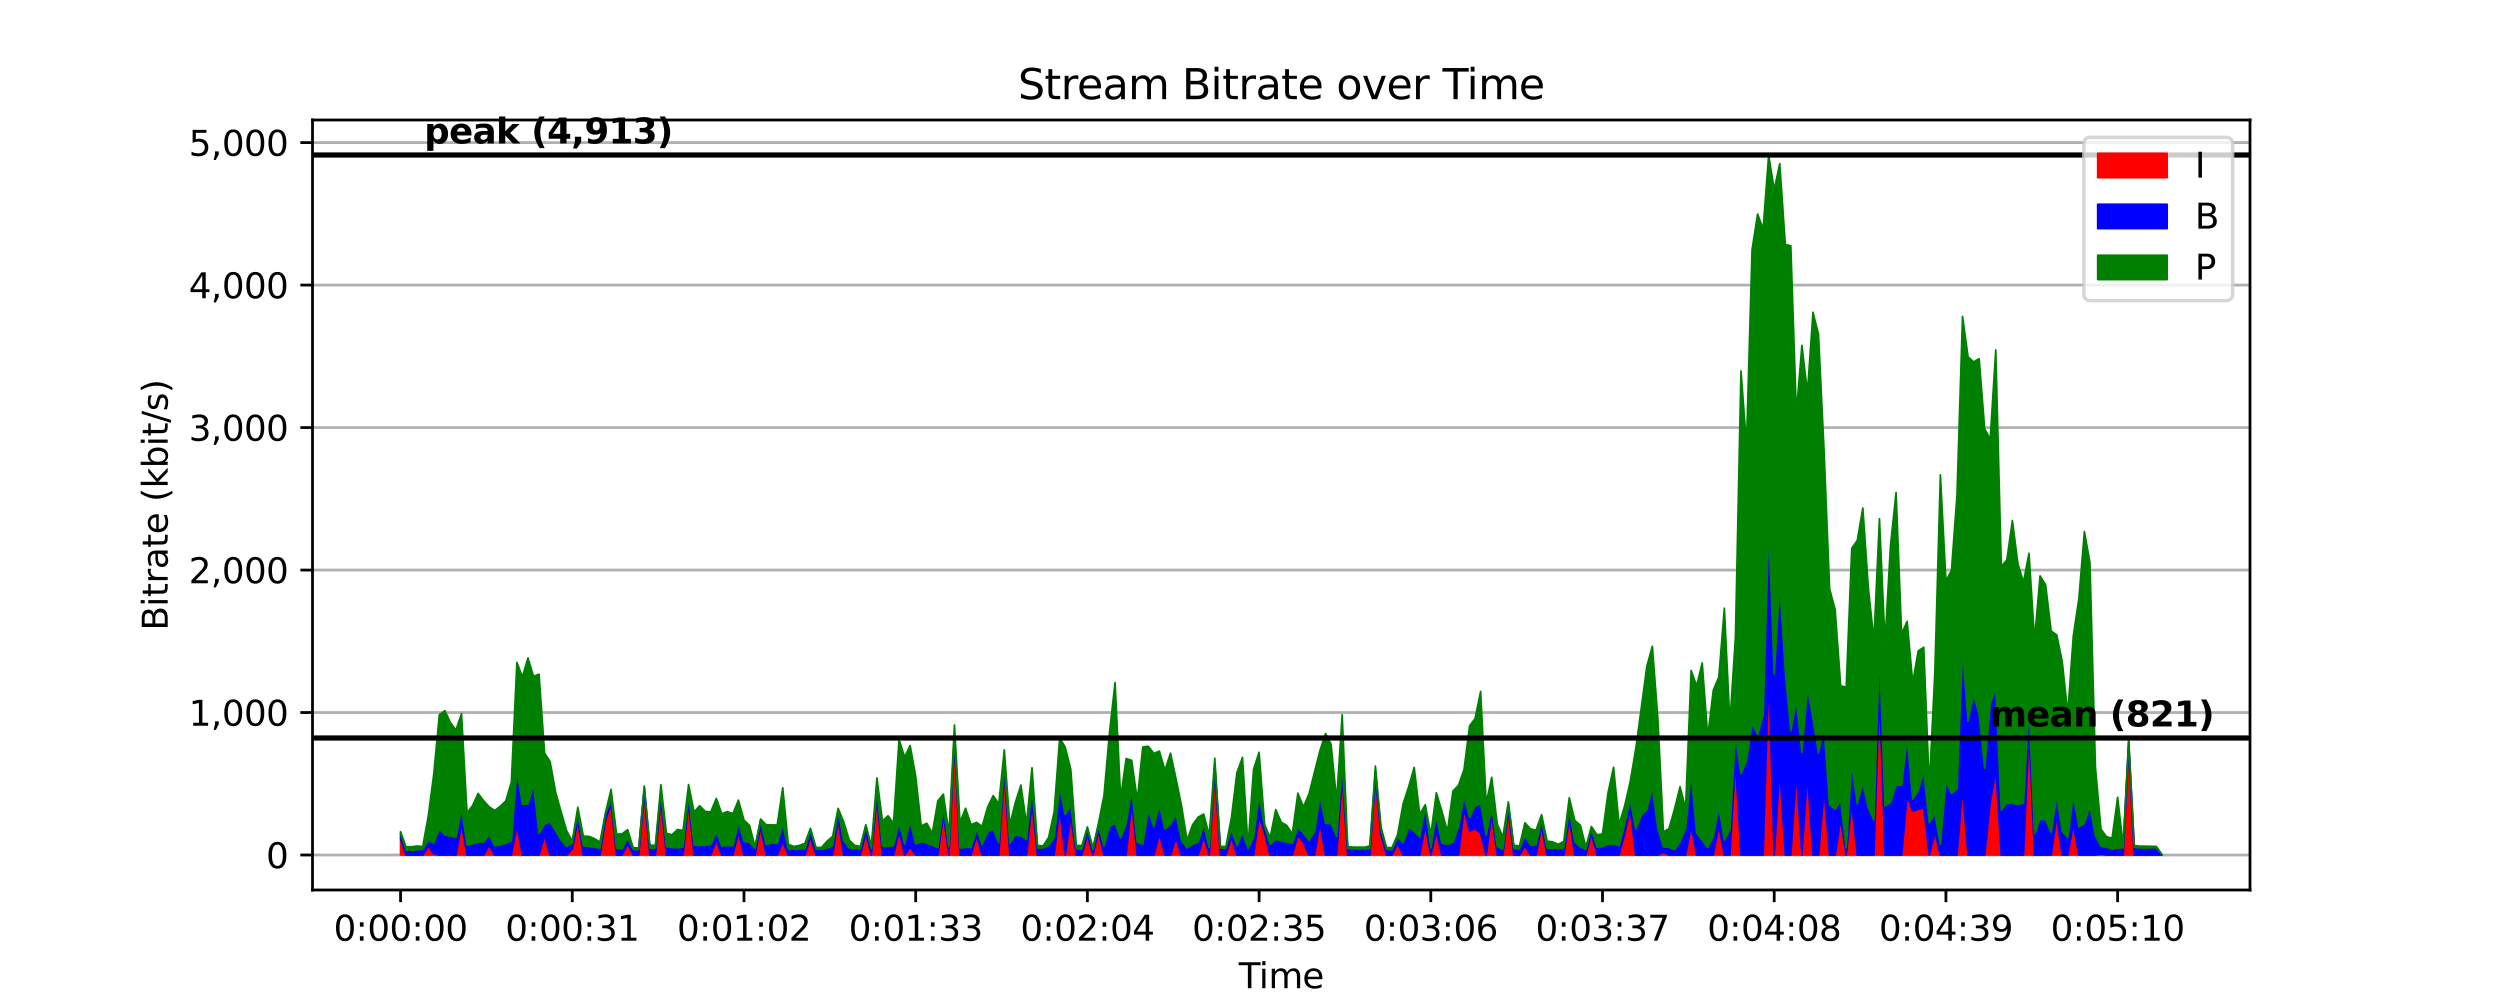 <?xml version="1.0" encoding="utf-8" standalone="no"?>
<!DOCTYPE svg PUBLIC "-//W3C//DTD SVG 1.1//EN"
  "http://www.w3.org/Graphics/SVG/1.1/DTD/svg11.dtd">
<svg xmlns:xlink="http://www.w3.org/1999/xlink" width="720pt" height="288pt" viewBox="0 0 720 288" xmlns="http://www.w3.org/2000/svg" version="1.1">
 <defs>
  <style type="text/css">*{stroke-linejoin: round; stroke-linecap: butt}</style>
 </defs>
 <g id="figure_1">
  <g id="patch_1">
   <path d="M 0 288 
L 720 288 
L 720 0 
L 0 0 
z
" style="fill: #ffffff"/>
  </g>
  <g id="axes_1">
   <g id="patch_2">
    <path d="M 90 256.32 
L 648 256.32 
L 648 34.56 
L 90 34.56 
z
" style="fill: #ffffff"/>
   </g>
   <g id="matplotlib.axis_1">
    <g id="xtick_1">
     <g id="line2d_1">
      <defs>
       <path id="m2e34570375" d="M 0 0 
L 0 3.5 
" style="stroke: #000000; stroke-width: 0.8"/>
      </defs>
      <g>
       <use xlink:href="#m2e34570375" x="115.364" y="256.32" style="stroke: #000000; stroke-width: 0.8"/>
      </g>
     </g>
     <g id="text_1">
      <!-- 0:00:00 -->
      <g transform="translate(96.089 270.918) scale(0.1 -0.1)">
       <defs>
        <path id="DejaVuSans-30" d="M 2034 4250 
Q 1547 4250 1301 3770 
Q 1056 3291 1056 2328 
Q 1056 1369 1301 889 
Q 1547 409 2034 409 
Q 2525 409 2770 889 
Q 3016 1369 3016 2328 
Q 3016 3291 2770 3770 
Q 2525 4250 2034 4250 
z
M 2034 4750 
Q 2819 4750 3233 4129 
Q 3647 3509 3647 2328 
Q 3647 1150 3233 529 
Q 2819 -91 2034 -91 
Q 1250 -91 836 529 
Q 422 1150 422 2328 
Q 422 3509 836 4129 
Q 1250 4750 2034 4750 
z
" transform="scale(0.016)"/>
        <path id="DejaVuSans-3a" d="M 750 794 
L 1409 794 
L 1409 0 
L 750 0 
L 750 794 
z
M 750 3309 
L 1409 3309 
L 1409 2516 
L 750 2516 
L 750 3309 
z
" transform="scale(0.016)"/>
       </defs>
       <use xlink:href="#DejaVuSans-30"/>
       <use xlink:href="#DejaVuSans-3a" x="63.623"/>
       <use xlink:href="#DejaVuSans-30" x="97.314"/>
       <use xlink:href="#DejaVuSans-30" x="160.938"/>
       <use xlink:href="#DejaVuSans-3a" x="224.561"/>
       <use xlink:href="#DejaVuSans-30" x="258.252"/>
       <use xlink:href="#DejaVuSans-30" x="321.875"/>
      </g>
     </g>
    </g>
    <g id="xtick_2">
     <g id="line2d_2">
      <g>
       <use xlink:href="#m2e34570375" x="164.815" y="256.32" style="stroke: #000000; stroke-width: 0.8"/>
      </g>
     </g>
     <g id="text_2">
      <!-- 0:00:31 -->
      <g transform="translate(145.54 270.918) scale(0.1 -0.1)">
       <defs>
        <path id="DejaVuSans-33" d="M 2597 2516 
Q 3050 2419 3304 2112 
Q 3559 1806 3559 1356 
Q 3559 666 3084 287 
Q 2609 -91 1734 -91 
Q 1441 -91 1130 -33 
Q 819 25 488 141 
L 488 750 
Q 750 597 1062 519 
Q 1375 441 1716 441 
Q 2309 441 2620 675 
Q 2931 909 2931 1356 
Q 2931 1769 2642 2001 
Q 2353 2234 1838 2234 
L 1294 2234 
L 1294 2753 
L 1863 2753 
Q 2328 2753 2575 2939 
Q 2822 3125 2822 3475 
Q 2822 3834 2567 4026 
Q 2313 4219 1838 4219 
Q 1578 4219 1281 4162 
Q 984 4106 628 3988 
L 628 4550 
Q 988 4650 1302 4700 
Q 1616 4750 1894 4750 
Q 2613 4750 3031 4423 
Q 3450 4097 3450 3541 
Q 3450 3153 3228 2886 
Q 3006 2619 2597 2516 
z
" transform="scale(0.016)"/>
        <path id="DejaVuSans-31" d="M 794 531 
L 1825 531 
L 1825 4091 
L 703 3866 
L 703 4441 
L 1819 4666 
L 2450 4666 
L 2450 531 
L 3481 531 
L 3481 0 
L 794 0 
L 794 531 
z
" transform="scale(0.016)"/>
       </defs>
       <use xlink:href="#DejaVuSans-30"/>
       <use xlink:href="#DejaVuSans-3a" x="63.623"/>
       <use xlink:href="#DejaVuSans-30" x="97.314"/>
       <use xlink:href="#DejaVuSans-30" x="160.938"/>
       <use xlink:href="#DejaVuSans-3a" x="224.561"/>
       <use xlink:href="#DejaVuSans-33" x="258.252"/>
       <use xlink:href="#DejaVuSans-31" x="321.875"/>
      </g>
     </g>
    </g>
    <g id="xtick_3">
     <g id="line2d_3">
      <g>
       <use xlink:href="#m2e34570375" x="214.266" y="256.32" style="stroke: #000000; stroke-width: 0.8"/>
      </g>
     </g>
     <g id="text_3">
      <!-- 0:01:02 -->
      <g transform="translate(194.991 270.918) scale(0.1 -0.1)">
       <defs>
        <path id="DejaVuSans-32" d="M 1228 531 
L 3431 531 
L 3431 0 
L 469 0 
L 469 531 
Q 828 903 1448 1529 
Q 2069 2156 2228 2338 
Q 2531 2678 2651 2914 
Q 2772 3150 2772 3378 
Q 2772 3750 2511 3984 
Q 2250 4219 1831 4219 
Q 1534 4219 1204 4116 
Q 875 4013 500 3803 
L 500 4441 
Q 881 4594 1212 4672 
Q 1544 4750 1819 4750 
Q 2544 4750 2975 4387 
Q 3406 4025 3406 3419 
Q 3406 3131 3298 2873 
Q 3191 2616 2906 2266 
Q 2828 2175 2409 1742 
Q 1991 1309 1228 531 
z
" transform="scale(0.016)"/>
       </defs>
       <use xlink:href="#DejaVuSans-30"/>
       <use xlink:href="#DejaVuSans-3a" x="63.623"/>
       <use xlink:href="#DejaVuSans-30" x="97.314"/>
       <use xlink:href="#DejaVuSans-31" x="160.938"/>
       <use xlink:href="#DejaVuSans-3a" x="224.561"/>
       <use xlink:href="#DejaVuSans-30" x="258.252"/>
       <use xlink:href="#DejaVuSans-32" x="321.875"/>
      </g>
     </g>
    </g>
    <g id="xtick_4">
     <g id="line2d_4">
      <g>
       <use xlink:href="#m2e34570375" x="263.717" y="256.32" style="stroke: #000000; stroke-width: 0.8"/>
      </g>
     </g>
     <g id="text_4">
      <!-- 0:01:33 -->
      <g transform="translate(244.442 270.918) scale(0.1 -0.1)">
       <use xlink:href="#DejaVuSans-30"/>
       <use xlink:href="#DejaVuSans-3a" x="63.623"/>
       <use xlink:href="#DejaVuSans-30" x="97.314"/>
       <use xlink:href="#DejaVuSans-31" x="160.938"/>
       <use xlink:href="#DejaVuSans-3a" x="224.561"/>
       <use xlink:href="#DejaVuSans-33" x="258.252"/>
       <use xlink:href="#DejaVuSans-33" x="321.875"/>
      </g>
     </g>
    </g>
    <g id="xtick_5">
     <g id="line2d_5">
      <g>
       <use xlink:href="#m2e34570375" x="313.168" y="256.32" style="stroke: #000000; stroke-width: 0.8"/>
      </g>
     </g>
     <g id="text_5">
      <!-- 0:02:04 -->
      <g transform="translate(293.893 270.918) scale(0.1 -0.1)">
       <defs>
        <path id="DejaVuSans-34" d="M 2419 4116 
L 825 1625 
L 2419 1625 
L 2419 4116 
z
M 2253 4666 
L 3047 4666 
L 3047 1625 
L 3713 1625 
L 3713 1100 
L 3047 1100 
L 3047 0 
L 2419 0 
L 2419 1100 
L 313 1100 
L 313 1709 
L 2253 4666 
z
" transform="scale(0.016)"/>
       </defs>
       <use xlink:href="#DejaVuSans-30"/>
       <use xlink:href="#DejaVuSans-3a" x="63.623"/>
       <use xlink:href="#DejaVuSans-30" x="97.314"/>
       <use xlink:href="#DejaVuSans-32" x="160.938"/>
       <use xlink:href="#DejaVuSans-3a" x="224.561"/>
       <use xlink:href="#DejaVuSans-30" x="258.252"/>
       <use xlink:href="#DejaVuSans-34" x="321.875"/>
      </g>
     </g>
    </g>
    <g id="xtick_6">
     <g id="line2d_6">
      <g>
       <use xlink:href="#m2e34570375" x="362.619" y="256.32" style="stroke: #000000; stroke-width: 0.8"/>
      </g>
     </g>
     <g id="text_6">
      <!-- 0:02:35 -->
      <g transform="translate(343.344 270.918) scale(0.1 -0.1)">
       <defs>
        <path id="DejaVuSans-35" d="M 691 4666 
L 3169 4666 
L 3169 4134 
L 1269 4134 
L 1269 2991 
Q 1406 3038 1543 3061 
Q 1681 3084 1819 3084 
Q 2600 3084 3056 2656 
Q 3513 2228 3513 1497 
Q 3513 744 3044 326 
Q 2575 -91 1722 -91 
Q 1428 -91 1123 -41 
Q 819 9 494 109 
L 494 744 
Q 775 591 1075 516 
Q 1375 441 1709 441 
Q 2250 441 2565 725 
Q 2881 1009 2881 1497 
Q 2881 1984 2565 2268 
Q 2250 2553 1709 2553 
Q 1456 2553 1204 2497 
Q 953 2441 691 2322 
L 691 4666 
z
" transform="scale(0.016)"/>
       </defs>
       <use xlink:href="#DejaVuSans-30"/>
       <use xlink:href="#DejaVuSans-3a" x="63.623"/>
       <use xlink:href="#DejaVuSans-30" x="97.314"/>
       <use xlink:href="#DejaVuSans-32" x="160.938"/>
       <use xlink:href="#DejaVuSans-3a" x="224.561"/>
       <use xlink:href="#DejaVuSans-33" x="258.252"/>
       <use xlink:href="#DejaVuSans-35" x="321.875"/>
      </g>
     </g>
    </g>
    <g id="xtick_7">
     <g id="line2d_7">
      <g>
       <use xlink:href="#m2e34570375" x="412.07" y="256.32" style="stroke: #000000; stroke-width: 0.8"/>
      </g>
     </g>
     <g id="text_7">
      <!-- 0:03:06 -->
      <g transform="translate(392.795 270.918) scale(0.1 -0.1)">
       <defs>
        <path id="DejaVuSans-36" d="M 2113 2584 
Q 1688 2584 1439 2293 
Q 1191 2003 1191 1497 
Q 1191 994 1439 701 
Q 1688 409 2113 409 
Q 2538 409 2786 701 
Q 3034 994 3034 1497 
Q 3034 2003 2786 2293 
Q 2538 2584 2113 2584 
z
M 3366 4563 
L 3366 3988 
Q 3128 4100 2886 4159 
Q 2644 4219 2406 4219 
Q 1781 4219 1451 3797 
Q 1122 3375 1075 2522 
Q 1259 2794 1537 2939 
Q 1816 3084 2150 3084 
Q 2853 3084 3261 2657 
Q 3669 2231 3669 1497 
Q 3669 778 3244 343 
Q 2819 -91 2113 -91 
Q 1303 -91 875 529 
Q 447 1150 447 2328 
Q 447 3434 972 4092 
Q 1497 4750 2381 4750 
Q 2619 4750 2861 4703 
Q 3103 4656 3366 4563 
z
" transform="scale(0.016)"/>
       </defs>
       <use xlink:href="#DejaVuSans-30"/>
       <use xlink:href="#DejaVuSans-3a" x="63.623"/>
       <use xlink:href="#DejaVuSans-30" x="97.314"/>
       <use xlink:href="#DejaVuSans-33" x="160.938"/>
       <use xlink:href="#DejaVuSans-3a" x="224.561"/>
       <use xlink:href="#DejaVuSans-30" x="258.252"/>
       <use xlink:href="#DejaVuSans-36" x="321.875"/>
      </g>
     </g>
    </g>
    <g id="xtick_8">
     <g id="line2d_8">
      <g>
       <use xlink:href="#m2e34570375" x="461.521" y="256.32" style="stroke: #000000; stroke-width: 0.8"/>
      </g>
     </g>
     <g id="text_8">
      <!-- 0:03:37 -->
      <g transform="translate(442.246 270.918) scale(0.1 -0.1)">
       <defs>
        <path id="DejaVuSans-37" d="M 525 4666 
L 3525 4666 
L 3525 4397 
L 1831 0 
L 1172 0 
L 2766 4134 
L 525 4134 
L 525 4666 
z
" transform="scale(0.016)"/>
       </defs>
       <use xlink:href="#DejaVuSans-30"/>
       <use xlink:href="#DejaVuSans-3a" x="63.623"/>
       <use xlink:href="#DejaVuSans-30" x="97.314"/>
       <use xlink:href="#DejaVuSans-33" x="160.938"/>
       <use xlink:href="#DejaVuSans-3a" x="224.561"/>
       <use xlink:href="#DejaVuSans-33" x="258.252"/>
       <use xlink:href="#DejaVuSans-37" x="321.875"/>
      </g>
     </g>
    </g>
    <g id="xtick_9">
     <g id="line2d_9">
      <g>
       <use xlink:href="#m2e34570375" x="510.973" y="256.32" style="stroke: #000000; stroke-width: 0.8"/>
      </g>
     </g>
     <g id="text_9">
      <!-- 0:04:08 -->
      <g transform="translate(491.698 270.918) scale(0.1 -0.1)">
       <defs>
        <path id="DejaVuSans-38" d="M 2034 2216 
Q 1584 2216 1326 1975 
Q 1069 1734 1069 1313 
Q 1069 891 1326 650 
Q 1584 409 2034 409 
Q 2484 409 2743 651 
Q 3003 894 3003 1313 
Q 3003 1734 2745 1975 
Q 2488 2216 2034 2216 
z
M 1403 2484 
Q 997 2584 770 2862 
Q 544 3141 544 3541 
Q 544 4100 942 4425 
Q 1341 4750 2034 4750 
Q 2731 4750 3128 4425 
Q 3525 4100 3525 3541 
Q 3525 3141 3298 2862 
Q 3072 2584 2669 2484 
Q 3125 2378 3379 2068 
Q 3634 1759 3634 1313 
Q 3634 634 3220 271 
Q 2806 -91 2034 -91 
Q 1263 -91 848 271 
Q 434 634 434 1313 
Q 434 1759 690 2068 
Q 947 2378 1403 2484 
z
M 1172 3481 
Q 1172 3119 1398 2916 
Q 1625 2713 2034 2713 
Q 2441 2713 2670 2916 
Q 2900 3119 2900 3481 
Q 2900 3844 2670 4047 
Q 2441 4250 2034 4250 
Q 1625 4250 1398 4047 
Q 1172 3844 1172 3481 
z
" transform="scale(0.016)"/>
       </defs>
       <use xlink:href="#DejaVuSans-30"/>
       <use xlink:href="#DejaVuSans-3a" x="63.623"/>
       <use xlink:href="#DejaVuSans-30" x="97.314"/>
       <use xlink:href="#DejaVuSans-34" x="160.938"/>
       <use xlink:href="#DejaVuSans-3a" x="224.561"/>
       <use xlink:href="#DejaVuSans-30" x="258.252"/>
       <use xlink:href="#DejaVuSans-38" x="321.875"/>
      </g>
     </g>
    </g>
    <g id="xtick_10">
     <g id="line2d_10">
      <g>
       <use xlink:href="#m2e34570375" x="560.424" y="256.32" style="stroke: #000000; stroke-width: 0.8"/>
      </g>
     </g>
     <g id="text_10">
      <!-- 0:04:39 -->
      <g transform="translate(541.149 270.918) scale(0.1 -0.1)">
       <defs>
        <path id="DejaVuSans-39" d="M 703 97 
L 703 672 
Q 941 559 1184 500 
Q 1428 441 1663 441 
Q 2288 441 2617 861 
Q 2947 1281 2994 2138 
Q 2813 1869 2534 1725 
Q 2256 1581 1919 1581 
Q 1219 1581 811 2004 
Q 403 2428 403 3163 
Q 403 3881 828 4315 
Q 1253 4750 1959 4750 
Q 2769 4750 3195 4129 
Q 3622 3509 3622 2328 
Q 3622 1225 3098 567 
Q 2575 -91 1691 -91 
Q 1453 -91 1209 -44 
Q 966 3 703 97 
z
M 1959 2075 
Q 2384 2075 2632 2365 
Q 2881 2656 2881 3163 
Q 2881 3666 2632 3958 
Q 2384 4250 1959 4250 
Q 1534 4250 1286 3958 
Q 1038 3666 1038 3163 
Q 1038 2656 1286 2365 
Q 1534 2075 1959 2075 
z
" transform="scale(0.016)"/>
       </defs>
       <use xlink:href="#DejaVuSans-30"/>
       <use xlink:href="#DejaVuSans-3a" x="63.623"/>
       <use xlink:href="#DejaVuSans-30" x="97.314"/>
       <use xlink:href="#DejaVuSans-34" x="160.938"/>
       <use xlink:href="#DejaVuSans-3a" x="224.561"/>
       <use xlink:href="#DejaVuSans-33" x="258.252"/>
       <use xlink:href="#DejaVuSans-39" x="321.875"/>
      </g>
     </g>
    </g>
    <g id="xtick_11">
     <g id="line2d_11">
      <g>
       <use xlink:href="#m2e34570375" x="609.875" y="256.32" style="stroke: #000000; stroke-width: 0.8"/>
      </g>
     </g>
     <g id="text_11">
      <!-- 0:05:10 -->
      <g transform="translate(590.6 270.918) scale(0.1 -0.1)">
       <use xlink:href="#DejaVuSans-30"/>
       <use xlink:href="#DejaVuSans-3a" x="63.623"/>
       <use xlink:href="#DejaVuSans-30" x="97.314"/>
       <use xlink:href="#DejaVuSans-35" x="160.938"/>
       <use xlink:href="#DejaVuSans-3a" x="224.561"/>
       <use xlink:href="#DejaVuSans-31" x="258.252"/>
       <use xlink:href="#DejaVuSans-30" x="321.875"/>
      </g>
     </g>
    </g>
    <g id="text_12">
     <!-- Time -->
     <g transform="translate(356.766 284.597) scale(0.1 -0.1)">
      <defs>
       <path id="DejaVuSans-54" d="M -19 4666 
L 3928 4666 
L 3928 4134 
L 2272 4134 
L 2272 0 
L 1638 0 
L 1638 4134 
L -19 4134 
L -19 4666 
z
" transform="scale(0.016)"/>
       <path id="DejaVuSans-69" d="M 603 3500 
L 1178 3500 
L 1178 0 
L 603 0 
L 603 3500 
z
M 603 4863 
L 1178 4863 
L 1178 4134 
L 603 4134 
L 603 4863 
z
" transform="scale(0.016)"/>
       <path id="DejaVuSans-6d" d="M 3328 2828 
Q 3544 3216 3844 3400 
Q 4144 3584 4550 3584 
Q 5097 3584 5394 3201 
Q 5691 2819 5691 2113 
L 5691 0 
L 5113 0 
L 5113 2094 
Q 5113 2597 4934 2840 
Q 4756 3084 4391 3084 
Q 3944 3084 3684 2787 
Q 3425 2491 3425 1978 
L 3425 0 
L 2847 0 
L 2847 2094 
Q 2847 2600 2669 2842 
Q 2491 3084 2119 3084 
Q 1678 3084 1418 2786 
Q 1159 2488 1159 1978 
L 1159 0 
L 581 0 
L 581 3500 
L 1159 3500 
L 1159 2956 
Q 1356 3278 1631 3431 
Q 1906 3584 2284 3584 
Q 2666 3584 2933 3390 
Q 3200 3197 3328 2828 
z
" transform="scale(0.016)"/>
       <path id="DejaVuSans-65" d="M 3597 1894 
L 3597 1613 
L 953 1613 
Q 991 1019 1311 708 
Q 1631 397 2203 397 
Q 2534 397 2845 478 
Q 3156 559 3463 722 
L 3463 178 
Q 3153 47 2828 -22 
Q 2503 -91 2169 -91 
Q 1331 -91 842 396 
Q 353 884 353 1716 
Q 353 2575 817 3079 
Q 1281 3584 2069 3584 
Q 2775 3584 3186 3129 
Q 3597 2675 3597 1894 
z
M 3022 2063 
Q 3016 2534 2758 2815 
Q 2500 3097 2075 3097 
Q 1594 3097 1305 2825 
Q 1016 2553 972 2059 
L 3022 2063 
z
" transform="scale(0.016)"/>
      </defs>
      <use xlink:href="#DejaVuSans-54"/>
      <use xlink:href="#DejaVuSans-69" x="57.959"/>
      <use xlink:href="#DejaVuSans-6d" x="85.742"/>
      <use xlink:href="#DejaVuSans-65" x="183.154"/>
     </g>
    </g>
   </g>
   <g id="matplotlib.axis_2">
    <g id="ytick_1">
     <g id="line2d_12">
      <path d="M 90 246.24 
L 648 246.24 
" clip-path="url(#pa096cf8100)" style="fill: none; stroke: #b0b0b0; stroke-width: 0.8; stroke-linecap: square"/>
     </g>
     <g id="line2d_13">
      <defs>
       <path id="me98ad624a3" d="M 0 0 
L -3.5 0 
" style="stroke: #000000; stroke-width: 0.8"/>
      </defs>
      <g>
       <use xlink:href="#me98ad624a3" x="90" y="246.24" style="stroke: #000000; stroke-width: 0.8"/>
      </g>
     </g>
     <g id="text_13">
      <!-- 0 -->
      <g transform="translate(76.638 250.039) scale(0.1 -0.1)">
       <use xlink:href="#DejaVuSans-30"/>
      </g>
     </g>
    </g>
    <g id="ytick_2">
     <g id="line2d_14">
      <path d="M 90 205.206 
L 648 205.206 
" clip-path="url(#pa096cf8100)" style="fill: none; stroke: #b0b0b0; stroke-width: 0.8; stroke-linecap: square"/>
     </g>
     <g id="line2d_15">
      <g>
       <use xlink:href="#me98ad624a3" x="90" y="205.206" style="stroke: #000000; stroke-width: 0.8"/>
      </g>
     </g>
     <g id="text_14">
      <!-- 1,000 -->
      <g transform="translate(54.372 209.005) scale(0.1 -0.1)">
       <defs>
        <path id="DejaVuSans-2c" d="M 750 794 
L 1409 794 
L 1409 256 
L 897 -744 
L 494 -744 
L 750 256 
L 750 794 
z
" transform="scale(0.016)"/>
       </defs>
       <use xlink:href="#DejaVuSans-31"/>
       <use xlink:href="#DejaVuSans-2c" x="63.623"/>
       <use xlink:href="#DejaVuSans-30" x="95.41"/>
       <use xlink:href="#DejaVuSans-30" x="159.033"/>
       <use xlink:href="#DejaVuSans-30" x="222.656"/>
      </g>
     </g>
    </g>
    <g id="ytick_3">
     <g id="line2d_16">
      <path d="M 90 164.172 
L 648 164.172 
" clip-path="url(#pa096cf8100)" style="fill: none; stroke: #b0b0b0; stroke-width: 0.8; stroke-linecap: square"/>
     </g>
     <g id="line2d_17">
      <g>
       <use xlink:href="#me98ad624a3" x="90" y="164.172" style="stroke: #000000; stroke-width: 0.8"/>
      </g>
     </g>
     <g id="text_15">
      <!-- 2,000 -->
      <g transform="translate(54.372 167.971) scale(0.1 -0.1)">
       <use xlink:href="#DejaVuSans-32"/>
       <use xlink:href="#DejaVuSans-2c" x="63.623"/>
       <use xlink:href="#DejaVuSans-30" x="95.41"/>
       <use xlink:href="#DejaVuSans-30" x="159.033"/>
       <use xlink:href="#DejaVuSans-30" x="222.656"/>
      </g>
     </g>
    </g>
    <g id="ytick_4">
     <g id="line2d_18">
      <path d="M 90 123.138 
L 648 123.138 
" clip-path="url(#pa096cf8100)" style="fill: none; stroke: #b0b0b0; stroke-width: 0.8; stroke-linecap: square"/>
     </g>
     <g id="line2d_19">
      <g>
       <use xlink:href="#me98ad624a3" x="90" y="123.138" style="stroke: #000000; stroke-width: 0.8"/>
      </g>
     </g>
     <g id="text_16">
      <!-- 3,000 -->
      <g transform="translate(54.372 126.937) scale(0.1 -0.1)">
       <use xlink:href="#DejaVuSans-33"/>
       <use xlink:href="#DejaVuSans-2c" x="63.623"/>
       <use xlink:href="#DejaVuSans-30" x="95.41"/>
       <use xlink:href="#DejaVuSans-30" x="159.033"/>
       <use xlink:href="#DejaVuSans-30" x="222.656"/>
      </g>
     </g>
    </g>
    <g id="ytick_5">
     <g id="line2d_20">
      <path d="M 90 82.104 
L 648 82.104 
" clip-path="url(#pa096cf8100)" style="fill: none; stroke: #b0b0b0; stroke-width: 0.8; stroke-linecap: square"/>
     </g>
     <g id="line2d_21">
      <g>
       <use xlink:href="#me98ad624a3" x="90" y="82.104" style="stroke: #000000; stroke-width: 0.8"/>
      </g>
     </g>
     <g id="text_17">
      <!-- 4,000 -->
      <g transform="translate(54.372 85.903) scale(0.1 -0.1)">
       <use xlink:href="#DejaVuSans-34"/>
       <use xlink:href="#DejaVuSans-2c" x="63.623"/>
       <use xlink:href="#DejaVuSans-30" x="95.41"/>
       <use xlink:href="#DejaVuSans-30" x="159.033"/>
       <use xlink:href="#DejaVuSans-30" x="222.656"/>
      </g>
     </g>
    </g>
    <g id="ytick_6">
     <g id="line2d_22">
      <path d="M 90 41.07 
L 648 41.07 
" clip-path="url(#pa096cf8100)" style="fill: none; stroke: #b0b0b0; stroke-width: 0.8; stroke-linecap: square"/>
     </g>
     <g id="line2d_23">
      <g>
       <use xlink:href="#me98ad624a3" x="90" y="41.07" style="stroke: #000000; stroke-width: 0.8"/>
      </g>
     </g>
     <g id="text_18">
      <!-- 5,000 -->
      <g transform="translate(54.372 44.869) scale(0.1 -0.1)">
       <use xlink:href="#DejaVuSans-35"/>
       <use xlink:href="#DejaVuSans-2c" x="63.623"/>
       <use xlink:href="#DejaVuSans-30" x="95.41"/>
       <use xlink:href="#DejaVuSans-30" x="159.033"/>
       <use xlink:href="#DejaVuSans-30" x="222.656"/>
      </g>
     </g>
    </g>
    <g id="text_19">
     <!-- Bitrate (kbit/s) -->
     <g transform="translate(48.292 181.574) rotate(-90) scale(0.1 -0.1)">
      <defs>
       <path id="DejaVuSans-42" d="M 1259 2228 
L 1259 519 
L 2272 519 
Q 2781 519 3026 730 
Q 3272 941 3272 1375 
Q 3272 1813 3026 2020 
Q 2781 2228 2272 2228 
L 1259 2228 
z
M 1259 4147 
L 1259 2741 
L 2194 2741 
Q 2656 2741 2882 2914 
Q 3109 3088 3109 3444 
Q 3109 3797 2882 3972 
Q 2656 4147 2194 4147 
L 1259 4147 
z
M 628 4666 
L 2241 4666 
Q 2963 4666 3353 4366 
Q 3744 4066 3744 3513 
Q 3744 3084 3544 2831 
Q 3344 2578 2956 2516 
Q 3422 2416 3680 2098 
Q 3938 1781 3938 1306 
Q 3938 681 3513 340 
Q 3088 0 2303 0 
L 628 0 
L 628 4666 
z
" transform="scale(0.016)"/>
       <path id="DejaVuSans-74" d="M 1172 4494 
L 1172 3500 
L 2356 3500 
L 2356 3053 
L 1172 3053 
L 1172 1153 
Q 1172 725 1289 603 
Q 1406 481 1766 481 
L 2356 481 
L 2356 0 
L 1766 0 
Q 1100 0 847 248 
Q 594 497 594 1153 
L 594 3053 
L 172 3053 
L 172 3500 
L 594 3500 
L 594 4494 
L 1172 4494 
z
" transform="scale(0.016)"/>
       <path id="DejaVuSans-72" d="M 2631 2963 
Q 2534 3019 2420 3045 
Q 2306 3072 2169 3072 
Q 1681 3072 1420 2755 
Q 1159 2438 1159 1844 
L 1159 0 
L 581 0 
L 581 3500 
L 1159 3500 
L 1159 2956 
Q 1341 3275 1631 3429 
Q 1922 3584 2338 3584 
Q 2397 3584 2469 3576 
Q 2541 3569 2628 3553 
L 2631 2963 
z
" transform="scale(0.016)"/>
       <path id="DejaVuSans-61" d="M 2194 1759 
Q 1497 1759 1228 1600 
Q 959 1441 959 1056 
Q 959 750 1161 570 
Q 1363 391 1709 391 
Q 2188 391 2477 730 
Q 2766 1069 2766 1631 
L 2766 1759 
L 2194 1759 
z
M 3341 1997 
L 3341 0 
L 2766 0 
L 2766 531 
Q 2569 213 2275 61 
Q 1981 -91 1556 -91 
Q 1019 -91 701 211 
Q 384 513 384 1019 
Q 384 1609 779 1909 
Q 1175 2209 1959 2209 
L 2766 2209 
L 2766 2266 
Q 2766 2663 2505 2880 
Q 2244 3097 1772 3097 
Q 1472 3097 1187 3025 
Q 903 2953 641 2809 
L 641 3341 
Q 956 3463 1253 3523 
Q 1550 3584 1831 3584 
Q 2591 3584 2966 3190 
Q 3341 2797 3341 1997 
z
" transform="scale(0.016)"/>
       <path id="DejaVuSans-20" transform="scale(0.016)"/>
       <path id="DejaVuSans-28" d="M 1984 4856 
Q 1566 4138 1362 3434 
Q 1159 2731 1159 2009 
Q 1159 1288 1364 580 
Q 1569 -128 1984 -844 
L 1484 -844 
Q 1016 -109 783 600 
Q 550 1309 550 2009 
Q 550 2706 781 3412 
Q 1013 4119 1484 4856 
L 1984 4856 
z
" transform="scale(0.016)"/>
       <path id="DejaVuSans-6b" d="M 581 4863 
L 1159 4863 
L 1159 1991 
L 2875 3500 
L 3609 3500 
L 1753 1863 
L 3688 0 
L 2938 0 
L 1159 1709 
L 1159 0 
L 581 0 
L 581 4863 
z
" transform="scale(0.016)"/>
       <path id="DejaVuSans-62" d="M 3116 1747 
Q 3116 2381 2855 2742 
Q 2594 3103 2138 3103 
Q 1681 3103 1420 2742 
Q 1159 2381 1159 1747 
Q 1159 1113 1420 752 
Q 1681 391 2138 391 
Q 2594 391 2855 752 
Q 3116 1113 3116 1747 
z
M 1159 2969 
Q 1341 3281 1617 3432 
Q 1894 3584 2278 3584 
Q 2916 3584 3314 3078 
Q 3713 2572 3713 1747 
Q 3713 922 3314 415 
Q 2916 -91 2278 -91 
Q 1894 -91 1617 61 
Q 1341 213 1159 525 
L 1159 0 
L 581 0 
L 581 4863 
L 1159 4863 
L 1159 2969 
z
" transform="scale(0.016)"/>
       <path id="DejaVuSans-2f" d="M 1625 4666 
L 2156 4666 
L 531 -594 
L 0 -594 
L 1625 4666 
z
" transform="scale(0.016)"/>
       <path id="DejaVuSans-73" d="M 2834 3397 
L 2834 2853 
Q 2591 2978 2328 3040 
Q 2066 3103 1784 3103 
Q 1356 3103 1142 2972 
Q 928 2841 928 2578 
Q 928 2378 1081 2264 
Q 1234 2150 1697 2047 
L 1894 2003 
Q 2506 1872 2764 1633 
Q 3022 1394 3022 966 
Q 3022 478 2636 193 
Q 2250 -91 1575 -91 
Q 1294 -91 989 -36 
Q 684 19 347 128 
L 347 722 
Q 666 556 975 473 
Q 1284 391 1588 391 
Q 1994 391 2212 530 
Q 2431 669 2431 922 
Q 2431 1156 2273 1281 
Q 2116 1406 1581 1522 
L 1381 1569 
Q 847 1681 609 1914 
Q 372 2147 372 2553 
Q 372 3047 722 3315 
Q 1072 3584 1716 3584 
Q 2034 3584 2315 3537 
Q 2597 3491 2834 3397 
z
" transform="scale(0.016)"/>
       <path id="DejaVuSans-29" d="M 513 4856 
L 1013 4856 
Q 1481 4119 1714 3412 
Q 1947 2706 1947 2009 
Q 1947 1309 1714 600 
Q 1481 -109 1013 -844 
L 513 -844 
Q 928 -128 1133 580 
Q 1338 1288 1338 2009 
Q 1338 2731 1133 3434 
Q 928 4138 513 4856 
z
" transform="scale(0.016)"/>
      </defs>
      <use xlink:href="#DejaVuSans-42"/>
      <use xlink:href="#DejaVuSans-69" x="68.604"/>
      <use xlink:href="#DejaVuSans-74" x="96.387"/>
      <use xlink:href="#DejaVuSans-72" x="135.596"/>
      <use xlink:href="#DejaVuSans-61" x="176.709"/>
      <use xlink:href="#DejaVuSans-74" x="237.988"/>
      <use xlink:href="#DejaVuSans-65" x="277.197"/>
      <use xlink:href="#DejaVuSans-20" x="338.721"/>
      <use xlink:href="#DejaVuSans-28" x="370.508"/>
      <use xlink:href="#DejaVuSans-6b" x="409.521"/>
      <use xlink:href="#DejaVuSans-62" x="467.432"/>
      <use xlink:href="#DejaVuSans-69" x="530.908"/>
      <use xlink:href="#DejaVuSans-74" x="558.691"/>
      <use xlink:href="#DejaVuSans-2f" x="597.9"/>
      <use xlink:href="#DejaVuSans-73" x="631.592"/>
      <use xlink:href="#DejaVuSans-29" x="683.691"/>
     </g>
    </g>
   </g>
   <g id="PolyCollection_1">
    <defs>
     <path id="m4490fcdebd" d="M 115.364 -46.479 
L 115.364 -41.76 
L 116.959 -41.76 
L 118.554 -41.76 
L 120.149 -41.76 
L 121.744 -41.76 
L 123.34 -41.76 
L 124.935 -41.76 
L 126.53 -41.76 
L 128.125 -41.76 
L 129.72 -41.76 
L 131.316 -41.76 
L 132.911 -41.76 
L 134.506 -41.76 
L 136.101 -41.76 
L 137.696 -41.76 
L 139.292 -41.76 
L 140.887 -41.76 
L 142.482 -41.76 
L 144.077 -41.76 
L 145.672 -41.76 
L 147.268 -41.76 
L 148.863 -41.76 
L 150.458 -41.76 
L 152.053 -41.76 
L 153.648 -41.76 
L 155.244 -41.76 
L 156.839 -41.76 
L 158.434 -41.76 
L 160.029 -41.76 
L 161.624 -41.76 
L 163.22 -41.76 
L 164.815 -41.76 
L 166.41 -41.76 
L 168.005 -41.76 
L 169.6 -41.76 
L 171.196 -41.76 
L 172.791 -41.76 
L 174.386 -41.76 
L 175.981 -41.76 
L 177.576 -41.76 
L 179.172 -41.76 
L 180.767 -41.76 
L 182.362 -41.76 
L 183.957 -41.76 
L 185.552 -41.76 
L 187.148 -41.76 
L 188.743 -41.76 
L 190.338 -41.76 
L 191.933 -41.76 
L 193.528 -41.76 
L 195.123 -41.76 
L 196.719 -41.76 
L 198.314 -41.76 
L 199.909 -41.76 
L 201.504 -41.76 
L 203.099 -41.76 
L 204.695 -41.76 
L 206.29 -41.76 
L 207.885 -41.76 
L 209.48 -41.76 
L 211.075 -41.76 
L 212.671 -41.76 
L 214.266 -41.76 
L 215.861 -41.76 
L 217.456 -41.76 
L 219.051 -41.76 
L 220.647 -41.76 
L 222.242 -41.76 
L 223.837 -41.76 
L 225.432 -41.76 
L 227.027 -41.76 
L 228.623 -41.76 
L 230.218 -41.76 
L 231.813 -41.76 
L 233.408 -41.76 
L 235.003 -41.76 
L 236.599 -41.76 
L 238.194 -41.76 
L 239.789 -41.76 
L 241.384 -41.76 
L 242.979 -41.76 
L 244.575 -41.76 
L 246.17 -41.76 
L 247.765 -41.76 
L 249.36 -41.76 
L 250.955 -41.76 
L 252.551 -41.76 
L 254.146 -41.76 
L 255.741 -41.76 
L 257.336 -41.76 
L 258.931 -41.76 
L 260.527 -41.76 
L 262.122 -41.76 
L 263.717 -41.76 
L 265.312 -41.76 
L 266.907 -41.76 
L 268.503 -41.76 
L 270.098 -41.76 
L 271.693 -41.76 
L 273.288 -41.76 
L 274.883 -41.76 
L 276.479 -41.76 
L 278.074 -41.76 
L 279.669 -41.76 
L 281.264 -41.76 
L 282.859 -41.76 
L 284.455 -41.76 
L 286.05 -41.76 
L 287.645 -41.76 
L 289.24 -41.76 
L 290.835 -41.76 
L 292.431 -41.76 
L 294.026 -41.76 
L 295.621 -41.76 
L 297.216 -41.76 
L 298.811 -41.76 
L 300.407 -41.76 
L 302.002 -41.76 
L 303.597 -41.76 
L 305.192 -41.76 
L 306.787 -41.76 
L 308.383 -41.76 
L 309.978 -41.76 
L 311.573 -41.76 
L 313.168 -41.76 
L 314.763 -41.76 
L 316.358 -41.76 
L 317.954 -41.76 
L 319.549 -41.76 
L 321.144 -41.76 
L 322.739 -41.76 
L 324.334 -41.76 
L 325.93 -41.76 
L 327.525 -41.76 
L 329.12 -41.76 
L 330.715 -41.76 
L 332.31 -41.76 
L 333.906 -41.76 
L 335.501 -41.76 
L 337.096 -41.76 
L 338.691 -41.76 
L 340.286 -41.76 
L 341.882 -41.76 
L 343.477 -41.76 
L 345.072 -41.76 
L 346.667 -41.76 
L 348.262 -41.76 
L 349.858 -41.76 
L 351.453 -41.76 
L 353.048 -41.76 
L 354.643 -41.76 
L 356.238 -41.76 
L 357.834 -41.76 
L 359.429 -41.76 
L 361.024 -41.76 
L 362.619 -41.76 
L 364.214 -41.76 
L 365.81 -41.76 
L 367.405 -41.76 
L 369 -41.76 
L 370.595 -41.76 
L 372.19 -41.76 
L 373.786 -41.76 
L 375.381 -41.76 
L 376.976 -41.76 
L 378.571 -41.76 
L 380.166 -41.76 
L 381.762 -41.76 
L 383.357 -41.76 
L 384.952 -41.76 
L 386.547 -41.76 
L 388.142 -41.76 
L 389.738 -41.76 
L 391.333 -41.76 
L 392.928 -41.76 
L 394.523 -41.76 
L 396.118 -41.76 
L 397.714 -41.76 
L 399.309 -41.76 
L 400.904 -41.76 
L 402.499 -41.76 
L 404.094 -41.76 
L 405.69 -41.76 
L 407.285 -41.76 
L 408.88 -41.76 
L 410.475 -41.76 
L 412.07 -41.76 
L 413.666 -41.76 
L 415.261 -41.76 
L 416.856 -41.76 
L 418.451 -41.76 
L 420.046 -41.76 
L 421.642 -41.76 
L 423.237 -41.76 
L 424.832 -41.76 
L 426.427 -41.76 
L 428.022 -41.76 
L 429.617 -41.76 
L 431.213 -41.76 
L 432.808 -41.76 
L 434.403 -41.76 
L 435.998 -41.76 
L 437.593 -41.76 
L 439.189 -41.76 
L 440.784 -41.76 
L 442.379 -41.76 
L 443.974 -41.76 
L 445.569 -41.76 
L 447.165 -41.76 
L 448.76 -41.76 
L 450.355 -41.76 
L 451.95 -41.76 
L 453.545 -41.76 
L 455.141 -41.76 
L 456.736 -41.76 
L 458.331 -41.76 
L 459.926 -41.76 
L 461.521 -41.76 
L 463.117 -41.76 
L 464.712 -41.76 
L 466.307 -41.76 
L 467.902 -41.76 
L 469.497 -41.76 
L 471.093 -41.76 
L 472.688 -41.76 
L 474.283 -41.76 
L 475.878 -41.76 
L 477.473 -41.76 
L 479.069 -41.76 
L 480.664 -41.76 
L 482.259 -41.76 
L 483.854 -41.76 
L 485.449 -41.76 
L 487.045 -41.76 
L 488.64 -41.76 
L 490.235 -41.76 
L 491.83 -41.76 
L 493.425 -41.76 
L 495.021 -41.76 
L 496.616 -41.76 
L 498.211 -41.76 
L 499.806 -41.76 
L 501.401 -41.76 
L 502.997 -41.76 
L 504.592 -41.76 
L 506.187 -41.76 
L 507.782 -41.76 
L 509.377 -41.76 
L 510.973 -41.76 
L 512.568 -41.76 
L 514.163 -41.76 
L 515.758 -41.76 
L 517.353 -41.76 
L 518.949 -41.76 
L 520.544 -41.76 
L 522.139 -41.76 
L 523.734 -41.76 
L 525.329 -41.76 
L 526.925 -41.76 
L 528.52 -41.76 
L 530.115 -41.76 
L 531.71 -41.76 
L 533.305 -41.76 
L 534.901 -41.76 
L 536.496 -41.76 
L 538.091 -41.76 
L 539.686 -41.76 
L 541.281 -41.76 
L 542.877 -41.76 
L 544.472 -41.76 
L 546.067 -41.76 
L 547.662 -41.76 
L 549.257 -41.76 
L 550.852 -41.76 
L 552.448 -41.76 
L 554.043 -41.76 
L 555.638 -41.76 
L 557.233 -41.76 
L 558.828 -41.76 
L 560.424 -41.76 
L 562.019 -41.76 
L 563.614 -41.76 
L 565.209 -41.76 
L 566.804 -41.76 
L 568.4 -41.76 
L 569.995 -41.76 
L 571.59 -41.76 
L 573.185 -41.76 
L 574.78 -41.76 
L 576.376 -41.76 
L 577.971 -41.76 
L 579.566 -41.76 
L 581.161 -41.76 
L 582.756 -41.76 
L 584.352 -41.76 
L 585.947 -41.76 
L 587.542 -41.76 
L 589.137 -41.76 
L 590.732 -41.76 
L 592.328 -41.76 
L 593.923 -41.76 
L 595.518 -41.76 
L 597.113 -41.76 
L 598.708 -41.76 
L 600.304 -41.76 
L 601.899 -41.76 
L 603.494 -41.76 
L 605.089 -41.76 
L 606.684 -41.76 
L 608.28 -41.76 
L 609.875 -41.76 
L 611.47 -41.76 
L 613.065 -41.76 
L 614.66 -41.76 
L 616.256 -41.76 
L 617.851 -41.76 
L 619.446 -41.76 
L 621.041 -41.76 
L 622.636 -41.76 
L 622.636 -41.76 
L 622.636 -41.76 
L 621.041 -41.76 
L 619.446 -41.76 
L 617.851 -41.76 
L 616.256 -41.76 
L 614.66 -41.76 
L 613.065 -72.864 
L 611.47 -41.76 
L 609.875 -41.76 
L 608.28 -41.76 
L 606.684 -41.76 
L 605.089 -42.047 
L 603.494 -41.76 
L 601.899 -41.76 
L 600.304 -41.76 
L 598.708 -41.76 
L 597.113 -50.664 
L 595.518 -41.76 
L 593.923 -41.76 
L 592.328 -53.126 
L 590.732 -41.76 
L 589.137 -41.76 
L 587.542 -41.76 
L 585.947 -41.76 
L 584.352 -77.706 
L 582.756 -41.76 
L 581.161 -41.76 
L 579.566 -41.76 
L 577.971 -41.76 
L 576.376 -41.76 
L 574.78 -66.175 
L 573.185 -56.984 
L 571.59 -41.76 
L 569.995 -41.76 
L 568.4 -41.76 
L 566.804 -41.76 
L 565.209 -61.128 
L 563.614 -41.76 
L 562.019 -41.76 
L 560.424 -41.76 
L 558.828 -41.76 
L 557.233 -48.243 
L 555.638 -41.76 
L 554.043 -55.301 
L 552.448 -54.973 
L 550.852 -54.357 
L 549.257 -58.953 
L 547.662 -41.76 
L 546.067 -41.76 
L 544.472 -41.76 
L 542.877 -41.76 
L 541.281 -89.154 
L 539.686 -41.76 
L 538.091 -41.76 
L 536.496 -41.76 
L 534.901 -41.76 
L 533.305 -56.943 
L 531.71 -41.76 
L 530.115 -52.101 
L 528.52 -41.76 
L 526.925 -41.76 
L 525.329 -60.636 
L 523.734 -41.76 
L 522.139 -41.76 
L 520.544 -65.56 
L 518.949 -41.76 
L 517.353 -65.683 
L 515.758 -41.76 
L 514.163 -41.76 
L 512.568 -66.873 
L 510.973 -41.76 
L 509.377 -93.955 
L 507.782 -41.76 
L 506.187 -41.76 
L 504.592 -41.76 
L 502.997 -41.76 
L 501.401 -41.76 
L 499.806 -69.171 
L 498.211 -41.76 
L 496.616 -41.76 
L 495.021 -50.295 
L 493.425 -41.76 
L 491.83 -41.76 
L 490.235 -41.76 
L 488.64 -41.76 
L 487.045 -49.967 
L 485.449 -41.76 
L 483.854 -41.76 
L 482.259 -41.76 
L 480.664 -41.76 
L 479.069 -42.581 
L 477.473 -41.76 
L 475.878 -41.76 
L 474.283 -41.76 
L 472.688 -41.76 
L 471.093 -41.76 
L 469.497 -55.055 
L 467.902 -47.874 
L 466.307 -41.76 
L 464.712 -41.76 
L 463.117 -41.76 
L 461.521 -41.76 
L 459.926 -41.76 
L 458.331 -47.956 
L 456.736 -41.76 
L 455.141 -41.76 
L 453.545 -41.76 
L 451.95 -52.429 
L 450.355 -41.76 
L 448.76 -41.76 
L 447.165 -41.76 
L 445.569 -41.76 
L 443.974 -50.09 
L 442.379 -41.76 
L 440.784 -41.76 
L 439.189 -44.427 
L 437.593 -41.76 
L 435.998 -41.76 
L 434.403 -54.522 
L 432.808 -41.76 
L 431.213 -41.76 
L 429.617 -53.496 
L 428.022 -41.76 
L 426.427 -48.038 
L 424.832 -49.31 
L 423.237 -48.654 
L 421.642 -54.973 
L 420.046 -41.76 
L 418.451 -41.76 
L 416.856 -41.76 
L 415.261 -41.76 
L 413.666 -48.449 
L 412.07 -41.76 
L 410.475 -50.254 
L 408.88 -41.76 
L 407.285 -41.76 
L 405.69 -41.76 
L 404.094 -41.76 
L 402.499 -45.084 
L 400.904 -41.76 
L 399.309 -41.76 
L 397.714 -47.628 
L 396.118 -63.672 
L 394.523 -41.76 
L 392.928 -41.76 
L 391.333 -41.76 
L 389.738 -41.76 
L 388.142 -41.76 
L 386.547 -64.247 
L 384.952 -41.76 
L 383.357 -41.76 
L 381.762 -41.76 
L 380.166 -51.075 
L 378.571 -41.76 
L 376.976 -41.76 
L 375.381 -45.453 
L 373.786 -47.464 
L 372.19 -41.76 
L 370.595 -41.76 
L 369 -41.76 
L 367.405 -41.76 
L 365.81 -41.76 
L 364.214 -48.038 
L 362.619 -52.88 
L 361.024 -41.76 
L 359.429 -41.76 
L 357.834 -41.76 
L 356.238 -41.76 
L 354.643 -46.971 
L 353.048 -41.76 
L 351.453 -41.76 
L 349.858 -65.888 
L 348.262 -41.76 
L 346.667 -47.053 
L 345.072 -41.76 
L 343.477 -41.76 
L 341.882 -41.76 
L 340.286 -41.76 
L 338.691 -46.725 
L 337.096 -41.76 
L 335.501 -41.76 
L 333.906 -47.915 
L 332.31 -41.76 
L 330.715 -41.76 
L 329.12 -41.76 
L 327.525 -41.76 
L 325.93 -57.148 
L 324.334 -41.76 
L 322.739 -41.76 
L 321.144 -41.76 
L 319.549 -41.76 
L 317.954 -41.76 
L 316.358 -48.613 
L 314.763 -41.76 
L 313.168 -47.71 
L 311.573 -41.76 
L 309.978 -41.76 
L 308.383 -53.044 
L 306.787 -41.76 
L 305.192 -55.178 
L 303.597 -41.76 
L 302.002 -41.76 
L 300.407 -41.76 
L 298.811 -41.76 
L 297.216 -56.902 
L 295.621 -41.76 
L 294.026 -41.76 
L 292.431 -41.76 
L 290.835 -41.76 
L 289.24 -66.011 
L 287.645 -41.76 
L 286.05 -41.76 
L 284.455 -41.76 
L 282.859 -41.76 
L 281.264 -47.382 
L 279.669 -41.76 
L 278.074 -41.76 
L 276.479 -41.76 
L 274.883 -74.382 
L 273.288 -41.76 
L 271.693 -53.332 
L 270.098 -41.76 
L 268.503 -41.76 
L 266.907 -41.76 
L 265.312 -41.76 
L 263.717 -41.76 
L 262.122 -44.058 
L 260.527 -41.76 
L 258.931 -48.654 
L 257.336 -41.76 
L 255.741 -41.76 
L 254.146 -41.76 
L 252.551 -58.256 
L 250.955 -41.76 
L 249.36 -48.202 
L 247.765 -41.76 
L 246.17 -41.76 
L 244.575 -41.76 
L 242.979 -41.76 
L 241.384 -52.224 
L 239.789 -41.76 
L 238.194 -41.76 
L 236.599 -41.76 
L 235.003 -41.76 
L 233.408 -47.135 
L 231.813 -41.76 
L 230.218 -41.76 
L 228.623 -41.76 
L 227.027 -41.76 
L 225.432 -45.576 
L 223.837 -41.76 
L 222.242 -41.76 
L 220.647 -41.76 
L 219.051 -49.926 
L 217.456 -41.76 
L 215.861 -41.76 
L 214.266 -41.76 
L 212.671 -48.243 
L 211.075 -41.76 
L 209.48 -41.76 
L 207.885 -41.76 
L 206.29 -46.028 
L 204.695 -41.76 
L 203.099 -41.76 
L 201.504 -41.76 
L 199.909 -41.76 
L 198.314 -56.819 
L 196.719 -41.76 
L 195.123 -41.76 
L 193.528 -41.76 
L 191.933 -41.76 
L 190.338 -57.886 
L 188.743 -41.76 
L 187.148 -41.76 
L 185.552 -59.528 
L 183.957 -41.76 
L 182.362 -41.76 
L 180.767 -45.043 
L 179.172 -41.76 
L 177.576 -41.76 
L 175.981 -56.327 
L 174.386 -51.854 
L 172.791 -41.76 
L 171.196 -41.76 
L 169.6 -41.76 
L 168.005 -41.76 
L 166.41 -51.772 
L 164.815 -43.524 
L 163.22 -41.76 
L 161.624 -41.76 
L 160.029 -41.76 
L 158.434 -41.76 
L 156.839 -47.505 
L 155.244 -41.76 
L 153.648 -41.76 
L 152.053 -41.76 
L 150.458 -41.76 
L 148.863 -50.336 
L 147.268 -41.76 
L 145.672 -41.76 
L 144.077 -41.76 
L 142.482 -41.76 
L 140.887 -44.55 
L 139.292 -41.76 
L 137.696 -41.76 
L 136.101 -41.76 
L 134.506 -41.76 
L 132.911 -50.787 
L 131.316 -41.76 
L 129.72 -41.76 
L 128.125 -41.76 
L 126.53 -41.76 
L 124.935 -42.17 
L 123.34 -44.304 
L 121.744 -41.76 
L 120.149 -41.76 
L 118.554 -41.76 
L 116.959 -41.76 
L 115.364 -46.479 
z
" style="stroke: #ff0000; stroke-width: 0.5"/>
    </defs>
    <g clip-path="url(#pa096cf8100)">
     <use xlink:href="#m4490fcdebd" x="0" y="288" style="fill: #ff0000; stroke: #ff0000; stroke-width: 0.5"/>
    </g>
   </g>
   <g id="PolyCollection_2">
    <defs>
     <path id="m31307e03c9" d="M 115.364 -47.915 
L 115.364 -46.479 
L 116.959 -41.76 
L 118.554 -41.76 
L 120.149 -41.76 
L 121.744 -41.76 
L 123.34 -44.304 
L 124.935 -42.17 
L 126.53 -41.76 
L 128.125 -41.76 
L 129.72 -41.76 
L 131.316 -41.76 
L 132.911 -50.787 
L 134.506 -41.76 
L 136.101 -41.76 
L 137.696 -41.76 
L 139.292 -41.76 
L 140.887 -44.55 
L 142.482 -41.76 
L 144.077 -41.76 
L 145.672 -41.76 
L 147.268 -41.76 
L 148.863 -50.336 
L 150.458 -41.76 
L 152.053 -41.76 
L 153.648 -41.76 
L 155.244 -41.76 
L 156.839 -47.505 
L 158.434 -41.76 
L 160.029 -41.76 
L 161.624 -41.76 
L 163.22 -41.76 
L 164.815 -43.524 
L 166.41 -51.772 
L 168.005 -41.76 
L 169.6 -41.76 
L 171.196 -41.76 
L 172.791 -41.76 
L 174.386 -51.854 
L 175.981 -56.327 
L 177.576 -41.76 
L 179.172 -41.76 
L 180.767 -45.043 
L 182.362 -41.76 
L 183.957 -41.76 
L 185.552 -59.528 
L 187.148 -41.76 
L 188.743 -41.76 
L 190.338 -57.886 
L 191.933 -41.76 
L 193.528 -41.76 
L 195.123 -41.76 
L 196.719 -41.76 
L 198.314 -56.819 
L 199.909 -41.76 
L 201.504 -41.76 
L 203.099 -41.76 
L 204.695 -41.76 
L 206.29 -46.028 
L 207.885 -41.76 
L 209.48 -41.76 
L 211.075 -41.76 
L 212.671 -48.243 
L 214.266 -41.76 
L 215.861 -41.76 
L 217.456 -41.76 
L 219.051 -49.926 
L 220.647 -41.76 
L 222.242 -41.76 
L 223.837 -41.76 
L 225.432 -45.576 
L 227.027 -41.76 
L 228.623 -41.76 
L 230.218 -41.76 
L 231.813 -41.76 
L 233.408 -47.135 
L 235.003 -41.76 
L 236.599 -41.76 
L 238.194 -41.76 
L 239.789 -41.76 
L 241.384 -52.224 
L 242.979 -41.76 
L 244.575 -41.76 
L 246.17 -41.76 
L 247.765 -41.76 
L 249.36 -48.202 
L 250.955 -41.76 
L 252.551 -58.256 
L 254.146 -41.76 
L 255.741 -41.76 
L 257.336 -41.76 
L 258.931 -48.654 
L 260.527 -41.76 
L 262.122 -44.058 
L 263.717 -41.76 
L 265.312 -41.76 
L 266.907 -41.76 
L 268.503 -41.76 
L 270.098 -41.76 
L 271.693 -53.332 
L 273.288 -41.76 
L 274.883 -74.382 
L 276.479 -41.76 
L 278.074 -41.76 
L 279.669 -41.76 
L 281.264 -47.382 
L 282.859 -41.76 
L 284.455 -41.76 
L 286.05 -41.76 
L 287.645 -41.76 
L 289.24 -66.011 
L 290.835 -41.76 
L 292.431 -41.76 
L 294.026 -41.76 
L 295.621 -41.76 
L 297.216 -56.902 
L 298.811 -41.76 
L 300.407 -41.76 
L 302.002 -41.76 
L 303.597 -41.76 
L 305.192 -55.178 
L 306.787 -41.76 
L 308.383 -53.044 
L 309.978 -41.76 
L 311.573 -41.76 
L 313.168 -47.71 
L 314.763 -41.76 
L 316.358 -48.613 
L 317.954 -41.76 
L 319.549 -41.76 
L 321.144 -41.76 
L 322.739 -41.76 
L 324.334 -41.76 
L 325.93 -57.148 
L 327.525 -41.76 
L 329.12 -41.76 
L 330.715 -41.76 
L 332.31 -41.76 
L 333.906 -47.915 
L 335.501 -41.76 
L 337.096 -41.76 
L 338.691 -46.725 
L 340.286 -41.76 
L 341.882 -41.76 
L 343.477 -41.76 
L 345.072 -41.76 
L 346.667 -47.053 
L 348.262 -41.76 
L 349.858 -65.888 
L 351.453 -41.76 
L 353.048 -41.76 
L 354.643 -46.971 
L 356.238 -41.76 
L 357.834 -41.76 
L 359.429 -41.76 
L 361.024 -41.76 
L 362.619 -52.88 
L 364.214 -48.038 
L 365.81 -41.76 
L 367.405 -41.76 
L 369 -41.76 
L 370.595 -41.76 
L 372.19 -41.76 
L 373.786 -47.464 
L 375.381 -45.453 
L 376.976 -41.76 
L 378.571 -41.76 
L 380.166 -51.075 
L 381.762 -41.76 
L 383.357 -41.76 
L 384.952 -41.76 
L 386.547 -64.247 
L 388.142 -41.76 
L 389.738 -41.76 
L 391.333 -41.76 
L 392.928 -41.76 
L 394.523 -41.76 
L 396.118 -63.672 
L 397.714 -47.628 
L 399.309 -41.76 
L 400.904 -41.76 
L 402.499 -45.084 
L 404.094 -41.76 
L 405.69 -41.76 
L 407.285 -41.76 
L 408.88 -41.76 
L 410.475 -50.254 
L 412.07 -41.76 
L 413.666 -48.449 
L 415.261 -41.76 
L 416.856 -41.76 
L 418.451 -41.76 
L 420.046 -41.76 
L 421.642 -54.973 
L 423.237 -48.654 
L 424.832 -49.31 
L 426.427 -48.038 
L 428.022 -41.76 
L 429.617 -53.496 
L 431.213 -41.76 
L 432.808 -41.76 
L 434.403 -54.522 
L 435.998 -41.76 
L 437.593 -41.76 
L 439.189 -44.427 
L 440.784 -41.76 
L 442.379 -41.76 
L 443.974 -50.09 
L 445.569 -41.76 
L 447.165 -41.76 
L 448.76 -41.76 
L 450.355 -41.76 
L 451.95 -52.429 
L 453.545 -41.76 
L 455.141 -41.76 
L 456.736 -41.76 
L 458.331 -47.956 
L 459.926 -41.76 
L 461.521 -41.76 
L 463.117 -41.76 
L 464.712 -41.76 
L 466.307 -41.76 
L 467.902 -47.874 
L 469.497 -55.055 
L 471.093 -41.76 
L 472.688 -41.76 
L 474.283 -41.76 
L 475.878 -41.76 
L 477.473 -41.76 
L 479.069 -42.581 
L 480.664 -41.76 
L 482.259 -41.76 
L 483.854 -41.76 
L 485.449 -41.76 
L 487.045 -49.967 
L 488.64 -41.76 
L 490.235 -41.76 
L 491.83 -41.76 
L 493.425 -41.76 
L 495.021 -50.295 
L 496.616 -41.76 
L 498.211 -41.76 
L 499.806 -69.171 
L 501.401 -41.76 
L 502.997 -41.76 
L 504.592 -41.76 
L 506.187 -41.76 
L 507.782 -41.76 
L 509.377 -93.955 
L 510.973 -41.76 
L 512.568 -66.873 
L 514.163 -41.76 
L 515.758 -41.76 
L 517.353 -65.683 
L 518.949 -41.76 
L 520.544 -65.56 
L 522.139 -41.76 
L 523.734 -41.76 
L 525.329 -60.636 
L 526.925 -41.76 
L 528.52 -41.76 
L 530.115 -52.101 
L 531.71 -41.76 
L 533.305 -56.943 
L 534.901 -41.76 
L 536.496 -41.76 
L 538.091 -41.76 
L 539.686 -41.76 
L 541.281 -89.154 
L 542.877 -41.76 
L 544.472 -41.76 
L 546.067 -41.76 
L 547.662 -41.76 
L 549.257 -58.953 
L 550.852 -54.357 
L 552.448 -54.973 
L 554.043 -55.301 
L 555.638 -41.76 
L 557.233 -48.243 
L 558.828 -41.76 
L 560.424 -41.76 
L 562.019 -41.76 
L 563.614 -41.76 
L 565.209 -61.128 
L 566.804 -41.76 
L 568.4 -41.76 
L 569.995 -41.76 
L 571.59 -41.76 
L 573.185 -56.984 
L 574.78 -66.175 
L 576.376 -41.76 
L 577.971 -41.76 
L 579.566 -41.76 
L 581.161 -41.76 
L 582.756 -41.76 
L 584.352 -77.706 
L 585.947 -41.76 
L 587.542 -41.76 
L 589.137 -41.76 
L 590.732 -41.76 
L 592.328 -53.126 
L 593.923 -41.76 
L 595.518 -41.76 
L 597.113 -50.664 
L 598.708 -41.76 
L 600.304 -41.76 
L 601.899 -41.76 
L 603.494 -41.76 
L 605.089 -42.047 
L 606.684 -41.76 
L 608.28 -41.76 
L 609.875 -41.76 
L 611.47 -41.76 
L 613.065 -72.864 
L 614.66 -41.76 
L 616.256 -41.76 
L 617.851 -41.76 
L 619.446 -41.76 
L 621.041 -41.76 
L 622.636 -41.76 
L 622.636 -41.801 
L 622.636 -41.801 
L 621.041 -43.894 
L 619.446 -43.812 
L 617.851 -43.771 
L 616.256 -43.812 
L 614.66 -43.976 
L 613.065 -74.423 
L 611.47 -43.812 
L 609.875 -43.73 
L 608.28 -43.442 
L 606.684 -44.017 
L 605.089 -44.304 
L 603.494 -47.341 
L 601.899 -55.835 
L 600.304 -50.911 
L 598.708 -49.885 
L 597.113 -59.24 
L 595.518 -46.766 
L 593.923 -48.654 
L 592.328 -58.953 
L 590.732 -48.325 
L 589.137 -51.895 
L 587.542 -52.142 
L 585.947 -47.915 
L 584.352 -85.379 
L 582.756 -56.737 
L 581.161 -56.286 
L 579.566 -56.696 
L 577.971 -56.655 
L 576.376 -54.686 
L 574.78 -89.893 
L 573.185 -85.297 
L 571.59 -66.75 
L 569.995 -82.507 
L 568.4 -87.841 
L 566.804 -80.373 
L 565.209 -101.382 
L 563.614 -60.718 
L 562.019 -59.487 
L 560.424 -62.851 
L 558.828 -44.92 
L 557.233 -53.701 
L 555.638 -51.034 
L 554.043 -66.175 
L 552.448 -60.266 
L 550.852 -57.886 
L 549.257 -75.859 
L 547.662 -61.826 
L 546.067 -61.949 
L 544.472 -56.902 
L 542.877 -55.835 
L 541.281 -100.89 
L 539.686 -51.854 
L 538.091 -55.342 
L 536.496 -62.605 
L 534.901 -56.491 
L 533.305 -68.227 
L 531.71 -43.812 
L 530.115 -57.476 
L 528.52 -54.932 
L 526.925 -56.204 
L 525.329 -78.814 
L 523.734 -71.14 
L 522.139 -81.194 
L 520.544 -89.893 
L 518.949 -71.346 
L 517.353 -86.405 
L 515.758 -77.542 
L 514.163 -94.817 
L 512.568 -120.135 
L 510.973 -93.914 
L 509.377 -137.287 
L 507.782 -82.096 
L 506.187 -76.352 
L 504.592 -79.799 
L 502.997 -68.842 
L 501.401 -65.149 
L 499.806 -76.516 
L 498.211 -49.023 
L 496.616 -46.069 
L 495.021 -55.712 
L 493.425 -47.135 
L 491.83 -43.894 
L 490.235 -45.987 
L 488.64 -48.161 
L 487.045 -65.108 
L 485.449 -49.474 
L 483.854 -45.617 
L 482.259 -43.278 
L 480.664 -43.976 
L 479.069 -44.099 
L 477.473 -49.474 
L 475.878 -61.21 
L 474.283 -54.768 
L 472.688 -53.126 
L 471.093 -49.228 
L 469.497 -57.804 
L 467.902 -50.582 
L 466.307 -44.468 
L 464.712 -44.838 
L 463.117 -44.755 
L 461.521 -44.181 
L 459.926 -44.017 
L 458.331 -49.474 
L 456.736 -43.401 
L 455.141 -44.058 
L 453.545 -45.535 
L 451.95 -54.809 
L 450.355 -43.771 
L 448.76 -43.565 
L 447.165 -43.73 
L 445.569 -43.689 
L 443.974 -52.018 
L 442.379 -44.673 
L 440.784 -44.55 
L 439.189 -47.3 
L 437.593 -43.483 
L 435.998 -43.648 
L 434.403 -56.163 
L 432.808 -43.401 
L 431.213 -44.222 
L 429.617 -55.712 
L 428.022 -47.505 
L 426.427 -56.532 
L 424.832 -55.835 
L 423.237 -52.593 
L 421.642 -58.625 
L 420.046 -49.803 
L 418.451 -45.412 
L 416.856 -44.838 
L 415.261 -45.166 
L 413.666 -53.126 
L 412.07 -43.812 
L 410.475 -55.712 
L 408.88 -46.971 
L 407.285 -48.572 
L 405.69 -49.721 
L 404.094 -45.248 
L 402.499 -46.889 
L 400.904 -43.319 
L 399.309 -43.401 
L 397.714 -49.31 
L 396.118 -65.847 
L 394.523 -43.648 
L 392.928 -43.524 
L 391.333 -43.524 
L 389.738 -43.524 
L 388.142 -43.607 
L 386.547 -67.858 
L 384.952 -47.135 
L 383.357 -50.787 
L 381.762 -50.911 
L 380.166 -58.789 
L 378.571 -48.366 
L 376.976 -46.028 
L 375.381 -48.079 
L 373.786 -49.844 
L 372.19 -45.084 
L 370.595 -45.453 
L 369 -45.863 
L 367.405 -46.233 
L 365.81 -44.838 
L 364.214 -49.926 
L 362.619 -58.994 
L 361.024 -46.766 
L 359.429 -43.689 
L 357.834 -48.202 
L 356.238 -44.509 
L 354.643 -49.228 
L 353.048 -43.771 
L 351.453 -43.73 
L 349.858 -67.776 
L 348.262 -43.935 
L 346.667 -50.459 
L 345.072 -45.453 
L 343.477 -44.838 
L 341.882 -43.771 
L 340.286 -45.987 
L 338.691 -53.619 
L 337.096 -50.5 
L 335.501 -49.269 
L 333.906 -56.245 
L 332.31 -49.926 
L 330.715 -54.768 
L 329.12 -44.879 
L 327.525 -45.412 
L 325.93 -60.718 
L 324.334 -50.829 
L 322.739 -46.643 
L 321.144 -50.87 
L 319.549 -49.967 
L 317.954 -44.345 
L 316.358 -50.213 
L 314.763 -43.319 
L 313.168 -49.31 
L 311.573 -43.524 
L 309.978 -43.483 
L 308.383 -56.04 
L 306.787 -53.414 
L 305.192 -61.415 
L 303.597 -46.725 
L 302.002 -44.509 
L 300.407 -43.812 
L 298.811 -43.73 
L 297.216 -60.841 
L 295.621 -46.192 
L 294.026 -47.3 
L 292.431 -47.464 
L 290.835 -45.125 
L 289.24 -68.309 
L 287.645 -45.289 
L 286.05 -49.146 
L 284.455 -48.449 
L 282.859 -44.714 
L 281.264 -49.187 
L 279.669 -43.976 
L 278.074 -43.976 
L 276.479 -43.771 
L 274.883 -76.516 
L 273.288 -44.14 
L 271.693 -55.671 
L 270.098 -43.894 
L 268.503 -44.509 
L 266.907 -45.166 
L 265.312 -45.576 
L 263.717 -44.961 
L 262.122 -51.526 
L 260.527 -44.92 
L 258.931 -51.198 
L 257.336 -44.468 
L 255.741 -44.263 
L 254.146 -44.304 
L 252.551 -60.513 
L 250.955 -43.607 
L 249.36 -50.008 
L 247.765 -43.607 
L 246.17 -43.565 
L 244.575 -43.812 
L 242.979 -45.863 
L 241.384 -54.44 
L 239.789 -44.386 
L 238.194 -43.73 
L 236.599 -43.442 
L 235.003 -43.483 
L 233.408 -48.9 
L 231.813 -43.524 
L 230.218 -43.483 
L 228.623 -43.442 
L 227.027 -43.524 
L 225.432 -50.582 
L 223.837 -45.125 
L 222.242 -45.207 
L 220.647 -44.797 
L 219.051 -51.649 
L 217.456 -43.689 
L 215.861 -45.33 
L 214.266 -45.74 
L 212.671 -51.157 
L 211.075 -44.386 
L 209.48 -44.509 
L 207.885 -44.304 
L 206.29 -48.49 
L 204.695 -44.755 
L 203.099 -44.55 
L 201.504 -44.55 
L 199.909 -44.55 
L 198.314 -58.994 
L 196.719 -44.099 
L 195.123 -43.812 
L 193.528 -43.976 
L 191.933 -44.14 
L 190.338 -59.897 
L 188.743 -43.73 
L 187.148 -43.73 
L 185.552 -61.128 
L 183.957 -43.319 
L 182.362 -43.36 
L 180.767 -46.602 
L 179.172 -43.607 
L 177.576 -43.73 
L 175.981 -57.927 
L 174.386 -53.578 
L 172.791 -43.73 
L 171.196 -43.976 
L 169.6 -44.263 
L 168.005 -44.386 
L 166.41 -53.865 
L 164.815 -45.207 
L 163.22 -44.222 
L 161.624 -45.987 
L 160.029 -48.736 
L 158.434 -51.321 
L 156.839 -50.623 
L 155.244 -47.997 
L 153.648 -62.031 
L 152.053 -56.45 
L 150.458 -56.368 
L 148.863 -66.503 
L 147.268 -45.904 
L 145.672 -45.125 
L 144.077 -44.632 
L 142.482 -44.427 
L 140.887 -47.587 
L 139.292 -45.453 
L 137.696 -45.453 
L 136.101 -44.961 
L 134.506 -44.55 
L 132.911 -55.424 
L 131.316 -46.807 
L 129.72 -47.218 
L 128.125 -47.505 
L 126.53 -49.31 
L 124.935 -45.166 
L 123.34 -46.028 
L 121.744 -43.442 
L 120.149 -43.278 
L 118.554 -43.114 
L 116.959 -43.196 
L 115.364 -47.915 
z
" style="stroke: #0000ff; stroke-width: 0.5"/>
    </defs>
    <g clip-path="url(#pa096cf8100)">
     <use xlink:href="#m31307e03c9" x="0" y="288" style="fill: #0000ff; stroke: #0000ff; stroke-width: 0.5"/>
    </g>
   </g>
   <g id="PolyCollection_3">
    <defs>
     <path id="m8c7d72cca0" d="M 115.364 -48.49 
L 115.364 -47.915 
L 116.959 -43.196 
L 118.554 -43.114 
L 120.149 -43.278 
L 121.744 -43.442 
L 123.34 -46.028 
L 124.935 -45.166 
L 126.53 -49.31 
L 128.125 -47.505 
L 129.72 -47.218 
L 131.316 -46.807 
L 132.911 -55.424 
L 134.506 -44.55 
L 136.101 -44.961 
L 137.696 -45.453 
L 139.292 -45.453 
L 140.887 -47.587 
L 142.482 -44.427 
L 144.077 -44.632 
L 145.672 -45.125 
L 147.268 -45.904 
L 148.863 -66.503 
L 150.458 -56.368 
L 152.053 -56.45 
L 153.648 -62.031 
L 155.244 -47.997 
L 156.839 -50.623 
L 158.434 -51.321 
L 160.029 -48.736 
L 161.624 -45.987 
L 163.22 -44.222 
L 164.815 -45.207 
L 166.41 -53.865 
L 168.005 -44.386 
L 169.6 -44.263 
L 171.196 -43.976 
L 172.791 -43.73 
L 174.386 -53.578 
L 175.981 -57.927 
L 177.576 -43.73 
L 179.172 -43.607 
L 180.767 -46.602 
L 182.362 -43.36 
L 183.957 -43.319 
L 185.552 -61.128 
L 187.148 -43.73 
L 188.743 -43.73 
L 190.338 -59.897 
L 191.933 -44.14 
L 193.528 -43.976 
L 195.123 -43.812 
L 196.719 -44.099 
L 198.314 -58.994 
L 199.909 -44.55 
L 201.504 -44.55 
L 203.099 -44.55 
L 204.695 -44.755 
L 206.29 -48.49 
L 207.885 -44.304 
L 209.48 -44.509 
L 211.075 -44.386 
L 212.671 -51.157 
L 214.266 -45.74 
L 215.861 -45.33 
L 217.456 -43.689 
L 219.051 -51.649 
L 220.647 -44.797 
L 222.242 -45.207 
L 223.837 -45.125 
L 225.432 -50.582 
L 227.027 -43.524 
L 228.623 -43.442 
L 230.218 -43.483 
L 231.813 -43.524 
L 233.408 -48.9 
L 235.003 -43.483 
L 236.599 -43.442 
L 238.194 -43.73 
L 239.789 -44.386 
L 241.384 -54.44 
L 242.979 -45.863 
L 244.575 -43.812 
L 246.17 -43.565 
L 247.765 -43.607 
L 249.36 -50.008 
L 250.955 -43.607 
L 252.551 -60.513 
L 254.146 -44.304 
L 255.741 -44.263 
L 257.336 -44.468 
L 258.931 -51.198 
L 260.527 -44.92 
L 262.122 -51.526 
L 263.717 -44.961 
L 265.312 -45.576 
L 266.907 -45.166 
L 268.503 -44.509 
L 270.098 -43.894 
L 271.693 -55.671 
L 273.288 -44.14 
L 274.883 -76.516 
L 276.479 -43.771 
L 278.074 -43.976 
L 279.669 -43.976 
L 281.264 -49.187 
L 282.859 -44.714 
L 284.455 -48.449 
L 286.05 -49.146 
L 287.645 -45.289 
L 289.24 -68.309 
L 290.835 -45.125 
L 292.431 -47.464 
L 294.026 -47.3 
L 295.621 -46.192 
L 297.216 -60.841 
L 298.811 -43.73 
L 300.407 -43.812 
L 302.002 -44.509 
L 303.597 -46.725 
L 305.192 -61.415 
L 306.787 -53.414 
L 308.383 -56.04 
L 309.978 -43.483 
L 311.573 -43.524 
L 313.168 -49.31 
L 314.763 -43.319 
L 316.358 -50.213 
L 317.954 -44.345 
L 319.549 -49.967 
L 321.144 -50.87 
L 322.739 -46.643 
L 324.334 -50.829 
L 325.93 -60.718 
L 327.525 -45.412 
L 329.12 -44.879 
L 330.715 -54.768 
L 332.31 -49.926 
L 333.906 -56.245 
L 335.501 -49.269 
L 337.096 -50.5 
L 338.691 -53.619 
L 340.286 -45.987 
L 341.882 -43.771 
L 343.477 -44.838 
L 345.072 -45.453 
L 346.667 -50.459 
L 348.262 -43.935 
L 349.858 -67.776 
L 351.453 -43.73 
L 353.048 -43.771 
L 354.643 -49.228 
L 356.238 -44.509 
L 357.834 -48.202 
L 359.429 -43.689 
L 361.024 -46.766 
L 362.619 -58.994 
L 364.214 -49.926 
L 365.81 -44.838 
L 367.405 -46.233 
L 369 -45.863 
L 370.595 -45.453 
L 372.19 -45.084 
L 373.786 -49.844 
L 375.381 -48.079 
L 376.976 -46.028 
L 378.571 -48.366 
L 380.166 -58.789 
L 381.762 -50.911 
L 383.357 -50.787 
L 384.952 -47.135 
L 386.547 -67.858 
L 388.142 -43.607 
L 389.738 -43.524 
L 391.333 -43.524 
L 392.928 -43.524 
L 394.523 -43.648 
L 396.118 -65.847 
L 397.714 -49.31 
L 399.309 -43.401 
L 400.904 -43.319 
L 402.499 -46.889 
L 404.094 -45.248 
L 405.69 -49.721 
L 407.285 -48.572 
L 408.88 -46.971 
L 410.475 -55.712 
L 412.07 -43.812 
L 413.666 -53.126 
L 415.261 -45.166 
L 416.856 -44.838 
L 418.451 -45.412 
L 420.046 -49.803 
L 421.642 -58.625 
L 423.237 -52.593 
L 424.832 -55.835 
L 426.427 -56.532 
L 428.022 -47.505 
L 429.617 -55.712 
L 431.213 -44.222 
L 432.808 -43.401 
L 434.403 -56.163 
L 435.998 -43.648 
L 437.593 -43.483 
L 439.189 -47.3 
L 440.784 -44.55 
L 442.379 -44.673 
L 443.974 -52.018 
L 445.569 -43.689 
L 447.165 -43.73 
L 448.76 -43.565 
L 450.355 -43.771 
L 451.95 -54.809 
L 453.545 -45.535 
L 455.141 -44.058 
L 456.736 -43.401 
L 458.331 -49.474 
L 459.926 -44.017 
L 461.521 -44.181 
L 463.117 -44.755 
L 464.712 -44.838 
L 466.307 -44.468 
L 467.902 -50.582 
L 469.497 -57.804 
L 471.093 -49.228 
L 472.688 -53.126 
L 474.283 -54.768 
L 475.878 -61.21 
L 477.473 -49.474 
L 479.069 -44.099 
L 480.664 -43.976 
L 482.259 -43.278 
L 483.854 -45.617 
L 485.449 -49.474 
L 487.045 -65.108 
L 488.64 -48.161 
L 490.235 -45.987 
L 491.83 -43.894 
L 493.425 -47.135 
L 495.021 -55.712 
L 496.616 -46.069 
L 498.211 -49.023 
L 499.806 -76.516 
L 501.401 -65.149 
L 502.997 -68.842 
L 504.592 -79.799 
L 506.187 -76.352 
L 507.782 -82.096 
L 509.377 -137.287 
L 510.973 -93.914 
L 512.568 -120.135 
L 514.163 -94.817 
L 515.758 -77.542 
L 517.353 -86.405 
L 518.949 -71.346 
L 520.544 -89.893 
L 522.139 -81.194 
L 523.734 -71.14 
L 525.329 -78.814 
L 526.925 -56.204 
L 528.52 -54.932 
L 530.115 -57.476 
L 531.71 -43.812 
L 533.305 -68.227 
L 534.901 -56.491 
L 536.496 -62.605 
L 538.091 -55.342 
L 539.686 -51.854 
L 541.281 -100.89 
L 542.877 -55.835 
L 544.472 -56.902 
L 546.067 -61.949 
L 547.662 -61.826 
L 549.257 -75.859 
L 550.852 -57.886 
L 552.448 -60.266 
L 554.043 -66.175 
L 555.638 -51.034 
L 557.233 -53.701 
L 558.828 -44.92 
L 560.424 -62.851 
L 562.019 -59.487 
L 563.614 -60.718 
L 565.209 -101.382 
L 566.804 -80.373 
L 568.4 -87.841 
L 569.995 -82.507 
L 571.59 -66.75 
L 573.185 -85.297 
L 574.78 -89.893 
L 576.376 -54.686 
L 577.971 -56.655 
L 579.566 -56.696 
L 581.161 -56.286 
L 582.756 -56.737 
L 584.352 -85.379 
L 585.947 -47.915 
L 587.542 -52.142 
L 589.137 -51.895 
L 590.732 -48.325 
L 592.328 -58.953 
L 593.923 -48.654 
L 595.518 -46.766 
L 597.113 -59.24 
L 598.708 -49.885 
L 600.304 -50.911 
L 601.899 -55.835 
L 603.494 -47.341 
L 605.089 -44.304 
L 606.684 -44.017 
L 608.28 -43.442 
L 609.875 -43.73 
L 611.47 -43.812 
L 613.065 -74.423 
L 614.66 -43.976 
L 616.256 -43.812 
L 617.851 -43.771 
L 619.446 -43.812 
L 621.041 -43.894 
L 622.636 -41.801 
L 622.636 -41.842 
L 622.636 -41.842 
L 621.041 -44.222 
L 619.446 -44.263 
L 617.851 -44.304 
L 616.256 -44.304 
L 614.66 -44.509 
L 613.065 -74.998 
L 611.47 -44.632 
L 609.875 -58.379 
L 608.28 -46.602 
L 606.684 -47.012 
L 605.089 -49.187 
L 603.494 -66.832 
L 601.899 -126.044 
L 600.304 -134.907 
L 598.708 -115.539 
L 597.113 -104.87 
L 595.518 -82.507 
L 593.923 -97.484 
L 592.328 -105.158 
L 590.732 -106.265 
L 589.137 -119.56 
L 587.542 -122.146 
L 585.947 -103.68 
L 584.352 -128.629 
L 582.756 -120.34 
L 581.161 -125.592 
L 579.566 -138.067 
L 577.971 -126.741 
L 576.376 -124.854 
L 574.78 -187.226 
L 573.185 -161.538 
L 571.59 -164.493 
L 569.995 -184.681 
L 568.4 -183.779 
L 566.804 -185.215 
L 565.209 -196.868 
L 563.614 -145.33 
L 562.019 -123.664 
L 560.424 -120.75 
L 558.828 -151.239 
L 557.233 -94.242 
L 555.638 -61.456 
L 554.043 -101.588 
L 552.448 -100.521 
L 550.852 -91.411 
L 549.257 -109.056 
L 547.662 -105.445 
L 546.067 -146.15 
L 544.472 -130.968 
L 542.877 -102.901 
L 541.281 -138.6 
L 539.686 -103.639 
L 538.091 -118.576 
L 536.496 -141.678 
L 534.901 -132.363 
L 533.305 -130.106 
L 531.71 -90.098 
L 530.115 -90.467 
L 528.52 -112.421 
L 526.925 -118.411 
L 525.329 -158.256 
L 523.734 -191.698 
L 522.139 -198.058 
L 520.544 -174.915 
L 518.949 -188.539 
L 517.353 -168.883 
L 515.758 -217.18 
L 514.163 -217.632 
L 512.568 -240.857 
L 510.973 -233.389 
L 509.377 -243.36 
L 507.782 -222.063 
L 506.187 -226.331 
L 504.592 -216.072 
L 502.997 -159.774 
L 501.401 -181.152 
L 499.806 -104.46 
L 498.211 -79.757 
L 496.616 -112.831 
L 495.021 -93.011 
L 493.425 -89.195 
L 491.83 -75.859 
L 490.235 -97.074 
L 488.64 -90.467 
L 487.045 -94.899 
L 485.449 -55.178 
L 483.854 -61.415 
L 482.259 -54.973 
L 480.664 -49.351 
L 479.069 -48.408 
L 477.473 -80.865 
L 475.878 -101.875 
L 474.283 -96.089 
L 472.688 -84.066 
L 471.093 -72.289 
L 469.497 -62.851 
L 467.902 -55.917 
L 466.307 -50.582 
L 464.712 -67.037 
L 463.117 -59.692 
L 461.521 -47.792 
L 459.926 -47.587 
L 458.331 -49.967 
L 456.736 -44.099 
L 455.141 -50.336 
L 453.545 -51.731 
L 451.95 -58.256 
L 450.355 -45.658 
L 448.76 -44.838 
L 447.165 -45.535 
L 445.569 -45.781 
L 443.974 -53.373 
L 442.379 -48.9 
L 440.784 -49.269 
L 439.189 -51.034 
L 437.593 -44.345 
L 435.998 -44.591 
L 434.403 -57.066 
L 432.808 -46.971 
L 431.213 -50.705 
L 429.617 -64.124 
L 428.022 -56.614 
L 426.427 -88.867 
L 424.832 -81.071 
L 423.237 -78.937 
L 421.642 -66.38 
L 420.046 -61.826 
L 418.451 -60.184 
L 416.856 -48.572 
L 415.261 -54.398 
L 413.666 -59.692 
L 412.07 -47.587 
L 410.475 -56.245 
L 408.88 -53.496 
L 407.285 -66.996 
L 405.69 -61.374 
L 404.094 -56.491 
L 402.499 -47.587 
L 400.904 -43.894 
L 399.309 -43.894 
L 397.714 -49.844 
L 396.118 -67.365 
L 394.523 -44.386 
L 392.928 -43.976 
L 391.333 -44.017 
L 389.738 -44.017 
L 388.142 -44.181 
L 386.547 -82.137 
L 384.952 -57.394 
L 383.357 -73.602 
L 381.762 -76.762 
L 380.166 -71.879 
L 378.571 -65.642 
L 376.976 -59.282 
L 375.381 -55.629 
L 373.786 -59.569 
L 372.19 -47.833 
L 370.595 -50.254 
L 369 -51.198 
L 367.405 -54.85 
L 365.81 -46.766 
L 364.214 -50.5 
L 362.619 -71.346 
L 361.024 -66.421 
L 359.429 -44.345 
L 357.834 -69.868 
L 356.238 -65.478 
L 354.643 -52.47 
L 353.048 -44.181 
L 351.453 -44.263 
L 349.858 -69.622 
L 348.262 -47.423 
L 346.667 -53.537 
L 345.072 -52.675 
L 343.477 -50.5 
L 341.882 -45.987 
L 340.286 -55.917 
L 338.691 -63.754 
L 337.096 -71.099 
L 335.501 -66.175 
L 333.906 -71.674 
L 332.31 -71.017 
L 330.715 -73.069 
L 329.12 -72.864 
L 327.525 -57.599 
L 325.93 -69.007 
L 324.334 -69.54 
L 322.739 -58.174 
L 321.144 -91.411 
L 319.549 -77.172 
L 317.954 -58.953 
L 316.358 -50.87 
L 314.763 -43.853 
L 313.168 -49.844 
L 311.573 -44.468 
L 309.978 -44.509 
L 308.383 -66.462 
L 306.787 -72.782 
L 305.192 -75.531 
L 303.597 -54.193 
L 302.002 -46.807 
L 300.407 -44.386 
L 298.811 -44.509 
L 297.216 -66.873 
L 295.621 -50.664 
L 294.026 -61.908 
L 292.431 -56.902 
L 290.835 -50.5 
L 289.24 -72.043 
L 287.645 -56.45 
L 286.05 -58.871 
L 284.455 -55.588 
L 282.859 -50.008 
L 281.264 -51.157 
L 279.669 -50.5 
L 278.074 -55.219 
L 276.479 -51.116 
L 274.883 -79.183 
L 273.288 -47.956 
L 271.693 -59.282 
L 270.098 -57.353 
L 268.503 -48.038 
L 266.907 -50.911 
L 265.312 -50.131 
L 263.717 -64.411 
L 262.122 -73.315 
L 260.527 -69.95 
L 258.931 -75.039 
L 257.336 -50.911 
L 255.741 -53.044 
L 254.146 -51.567 
L 252.551 -63.959 
L 250.955 -44.345 
L 249.36 -50.459 
L 247.765 -44.222 
L 246.17 -44.509 
L 244.575 -46.069 
L 242.979 -51.321 
L 241.384 -55.178 
L 239.789 -47.094 
L 238.194 -45.74 
L 236.599 -43.935 
L 235.003 -43.935 
L 233.408 -49.433 
L 231.813 -45.125 
L 230.218 -44.509 
L 228.623 -44.222 
L 227.027 -44.838 
L 225.432 -61.128 
L 223.837 -50.418 
L 222.242 -50.418 
L 220.647 -50.459 
L 219.051 -52.142 
L 217.456 -44.181 
L 215.861 -50.295 
L 214.266 -51.813 
L 212.671 -57.558 
L 211.075 -53.66 
L 209.48 -54.275 
L 207.885 -53.619 
L 206.29 -58.05 
L 204.695 -54.152 
L 203.099 -54.316 
L 201.504 -55.958 
L 199.909 -54.152 
L 198.314 -62.031 
L 196.719 -48.859 
L 195.123 -49.105 
L 193.528 -47.587 
L 191.933 -47.997 
L 190.338 -61.99 
L 188.743 -44.509 
L 187.148 -44.632 
L 185.552 -61.62 
L 183.957 -43.812 
L 182.362 -43.812 
L 180.767 -49.064 
L 179.172 -47.874 
L 177.576 -47.751 
L 175.981 -60.636 
L 174.386 -53.947 
L 172.791 -45.494 
L 171.196 -46.479 
L 169.6 -47.135 
L 168.005 -47.176 
L 166.41 -55.506 
L 164.815 -45.781 
L 163.22 -48.654 
L 161.624 -54.111 
L 160.029 -59.815 
L 158.434 -68.637 
L 156.839 -71.099 
L 155.244 -93.832 
L 153.648 -93.217 
L 152.053 -98.51 
L 150.458 -93.094 
L 148.863 -97.197 
L 147.268 -62.769 
L 145.672 -57.353 
L 144.077 -55.794 
L 142.482 -54.563 
L 140.887 -55.629 
L 139.292 -57.394 
L 137.696 -59.487 
L 136.101 -55.999 
L 134.506 -53.865 
L 132.911 -82.466 
L 131.316 -77.747 
L 129.72 -79.881 
L 128.125 -83.327 
L 126.53 -82.137 
L 124.935 -65.149 
L 123.34 -52.962 
L 121.744 -44.181 
L 120.149 -44.345 
L 118.554 -44.14 
L 116.959 -44.058 
L 115.364 -48.49 
z
" style="stroke: #008000; stroke-width: 0.5"/>
    </defs>
    <g clip-path="url(#pa096cf8100)">
     <use xlink:href="#m8c7d72cca0" x="0" y="288" style="fill: #008000; stroke: #008000; stroke-width: 0.5"/>
    </g>
   </g>
   <g id="line2d_24">
    <path d="M 90 44.64 
L 648 44.64 
" clip-path="url(#pa096cf8100)" style="fill: none; stroke: #000000; stroke-width: 1.5; stroke-linecap: square"/>
   </g>
   <g id="line2d_25">
    <path d="M 90 212.551 
L 648 212.551 
" clip-path="url(#pa096cf8100)" style="fill: none; stroke: #000000; stroke-width: 1.5; stroke-linecap: square"/>
   </g>
   <g id="patch_3">
    <path d="M 90 256.32 
L 90 34.56 
" style="fill: none; stroke: #000000; stroke-width: 0.8; stroke-linejoin: miter; stroke-linecap: square"/>
   </g>
   <g id="patch_4">
    <path d="M 648 256.32 
L 648 34.56 
" style="fill: none; stroke: #000000; stroke-width: 0.8; stroke-linejoin: miter; stroke-linecap: square"/>
   </g>
   <g id="patch_5">
    <path d="M 90 256.32 
L 648 256.32 
" style="fill: none; stroke: #000000; stroke-width: 0.8; stroke-linejoin: miter; stroke-linecap: square"/>
   </g>
   <g id="patch_6">
    <path d="M 90 34.56 
L 648 34.56 
" style="fill: none; stroke: #000000; stroke-width: 0.8; stroke-linejoin: miter; stroke-linecap: square"/>
   </g>
   <g id="text_20">
    <!-- peak (4,913) -->
    <g transform="translate(122.179 41.314) scale(0.1 -0.1)">
     <defs>
      <path id="DejaVuSans-Bold-70" d="M 1656 506 
L 1656 -1331 
L 538 -1331 
L 538 3500 
L 1656 3500 
L 1656 2988 
Q 1888 3294 2169 3439 
Q 2450 3584 2816 3584 
Q 3463 3584 3878 3070 
Q 4294 2556 4294 1747 
Q 4294 938 3878 423 
Q 3463 -91 2816 -91 
Q 2450 -91 2169 54 
Q 1888 200 1656 506 
z
M 2400 2772 
Q 2041 2772 1848 2508 
Q 1656 2244 1656 1747 
Q 1656 1250 1848 986 
Q 2041 722 2400 722 
Q 2759 722 2948 984 
Q 3138 1247 3138 1747 
Q 3138 2247 2948 2509 
Q 2759 2772 2400 2772 
z
" transform="scale(0.016)"/>
      <path id="DejaVuSans-Bold-65" d="M 4031 1759 
L 4031 1441 
L 1416 1441 
Q 1456 1047 1700 850 
Q 1944 653 2381 653 
Q 2734 653 3104 758 
Q 3475 863 3866 1075 
L 3866 213 
Q 3469 63 3072 -14 
Q 2675 -91 2278 -91 
Q 1328 -91 801 392 
Q 275 875 275 1747 
Q 275 2603 792 3093 
Q 1309 3584 2216 3584 
Q 3041 3584 3536 3087 
Q 4031 2591 4031 1759 
z
M 2881 2131 
Q 2881 2450 2695 2645 
Q 2509 2841 2209 2841 
Q 1884 2841 1681 2658 
Q 1478 2475 1428 2131 
L 2881 2131 
z
" transform="scale(0.016)"/>
      <path id="DejaVuSans-Bold-61" d="M 2106 1575 
Q 1756 1575 1579 1456 
Q 1403 1338 1403 1106 
Q 1403 894 1545 773 
Q 1688 653 1941 653 
Q 2256 653 2472 879 
Q 2688 1106 2688 1447 
L 2688 1575 
L 2106 1575 
z
M 3816 1997 
L 3816 0 
L 2688 0 
L 2688 519 
Q 2463 200 2181 54 
Q 1900 -91 1497 -91 
Q 953 -91 614 226 
Q 275 544 275 1050 
Q 275 1666 698 1953 
Q 1122 2241 2028 2241 
L 2688 2241 
L 2688 2328 
Q 2688 2594 2478 2717 
Q 2269 2841 1825 2841 
Q 1466 2841 1156 2769 
Q 847 2697 581 2553 
L 581 3406 
Q 941 3494 1303 3539 
Q 1666 3584 2028 3584 
Q 2975 3584 3395 3211 
Q 3816 2838 3816 1997 
z
" transform="scale(0.016)"/>
      <path id="DejaVuSans-Bold-6b" d="M 538 4863 
L 1656 4863 
L 1656 2216 
L 2944 3500 
L 4244 3500 
L 2534 1894 
L 4378 0 
L 3022 0 
L 1656 1459 
L 1656 0 
L 538 0 
L 538 4863 
z
" transform="scale(0.016)"/>
      <path id="DejaVuSans-Bold-20" transform="scale(0.016)"/>
      <path id="DejaVuSans-Bold-28" d="M 2413 -844 
L 1484 -844 
Q 1006 -72 778 623 
Q 550 1319 550 2003 
Q 550 2688 779 3389 
Q 1009 4091 1484 4856 
L 2413 4856 
Q 2013 4116 1813 3408 
Q 1613 2700 1613 2009 
Q 1613 1319 1811 609 
Q 2009 -100 2413 -844 
z
" transform="scale(0.016)"/>
      <path id="DejaVuSans-Bold-34" d="M 2356 3675 
L 1038 1722 
L 2356 1722 
L 2356 3675 
z
M 2156 4666 
L 3494 4666 
L 3494 1722 
L 4159 1722 
L 4159 850 
L 3494 850 
L 3494 0 
L 2356 0 
L 2356 850 
L 288 850 
L 288 1881 
L 2156 4666 
z
" transform="scale(0.016)"/>
      <path id="DejaVuSans-Bold-2c" d="M 653 1209 
L 1778 1209 
L 1778 256 
L 1006 -909 
L 341 -909 
L 653 256 
L 653 1209 
z
" transform="scale(0.016)"/>
      <path id="DejaVuSans-Bold-39" d="M 641 103 
L 641 966 
Q 928 831 1190 764 
Q 1453 697 1709 697 
Q 2247 697 2547 995 
Q 2847 1294 2900 1881 
Q 2688 1725 2447 1647 
Q 2206 1569 1925 1569 
Q 1209 1569 770 1986 
Q 331 2403 331 3084 
Q 331 3838 820 4291 
Q 1309 4744 2131 4744 
Q 3044 4744 3544 4128 
Q 4044 3513 4044 2388 
Q 4044 1231 3459 570 
Q 2875 -91 1856 -91 
Q 1528 -91 1228 -42 
Q 928 6 641 103 
z
M 2125 2350 
Q 2441 2350 2600 2554 
Q 2759 2759 2759 3169 
Q 2759 3575 2600 3781 
Q 2441 3988 2125 3988 
Q 1809 3988 1650 3781 
Q 1491 3575 1491 3169 
Q 1491 2759 1650 2554 
Q 1809 2350 2125 2350 
z
" transform="scale(0.016)"/>
      <path id="DejaVuSans-Bold-31" d="M 750 831 
L 1813 831 
L 1813 3847 
L 722 3622 
L 722 4441 
L 1806 4666 
L 2950 4666 
L 2950 831 
L 4013 831 
L 4013 0 
L 750 0 
L 750 831 
z
" transform="scale(0.016)"/>
      <path id="DejaVuSans-Bold-33" d="M 2981 2516 
Q 3453 2394 3698 2092 
Q 3944 1791 3944 1325 
Q 3944 631 3412 270 
Q 2881 -91 1863 -91 
Q 1503 -91 1142 -33 
Q 781 25 428 141 
L 428 1069 
Q 766 900 1098 814 
Q 1431 728 1753 728 
Q 2231 728 2486 893 
Q 2741 1059 2741 1369 
Q 2741 1688 2480 1852 
Q 2219 2016 1709 2016 
L 1228 2016 
L 1228 2791 
L 1734 2791 
Q 2188 2791 2409 2933 
Q 2631 3075 2631 3366 
Q 2631 3634 2415 3781 
Q 2200 3928 1806 3928 
Q 1516 3928 1219 3862 
Q 922 3797 628 3669 
L 628 4550 
Q 984 4650 1334 4700 
Q 1684 4750 2022 4750 
Q 2931 4750 3382 4451 
Q 3834 4153 3834 3553 
Q 3834 3144 3618 2883 
Q 3403 2622 2981 2516 
z
" transform="scale(0.016)"/>
      <path id="DejaVuSans-Bold-29" d="M 513 -844 
Q 913 -100 1113 609 
Q 1313 1319 1313 2009 
Q 1313 2700 1113 3408 
Q 913 4116 513 4856 
L 1441 4856 
Q 1916 4091 2145 3389 
Q 2375 2688 2375 2003 
Q 2375 1319 2147 623 
Q 1919 -72 1441 -844 
L 513 -844 
z
" transform="scale(0.016)"/>
     </defs>
     <use xlink:href="#DejaVuSans-Bold-70"/>
     <use xlink:href="#DejaVuSans-Bold-65" x="71.582"/>
     <use xlink:href="#DejaVuSans-Bold-61" x="139.404"/>
     <use xlink:href="#DejaVuSans-Bold-6b" x="206.885"/>
     <use xlink:href="#DejaVuSans-Bold-20" x="273.389"/>
     <use xlink:href="#DejaVuSans-Bold-28" x="308.203"/>
     <use xlink:href="#DejaVuSans-Bold-34" x="353.906"/>
     <use xlink:href="#DejaVuSans-Bold-2c" x="423.486"/>
     <use xlink:href="#DejaVuSans-Bold-39" x="461.475"/>
     <use xlink:href="#DejaVuSans-Bold-31" x="531.055"/>
     <use xlink:href="#DejaVuSans-Bold-33" x="600.635"/>
     <use xlink:href="#DejaVuSans-Bold-29" x="670.215"/>
    </g>
   </g>
   <g id="text_21">
    <!-- mean (821) -->
    <g transform="translate(573.106 209.225) scale(0.1 -0.1)">
     <defs>
      <path id="DejaVuSans-Bold-6d" d="M 3781 2919 
Q 3994 3244 4286 3414 
Q 4578 3584 4928 3584 
Q 5531 3584 5847 3212 
Q 6163 2841 6163 2131 
L 6163 0 
L 5038 0 
L 5038 1825 
Q 5041 1866 5042 1909 
Q 5044 1953 5044 2034 
Q 5044 2406 4934 2573 
Q 4825 2741 4581 2741 
Q 4263 2741 4089 2478 
Q 3916 2216 3909 1719 
L 3909 0 
L 2784 0 
L 2784 1825 
Q 2784 2406 2684 2573 
Q 2584 2741 2328 2741 
Q 2006 2741 1831 2477 
Q 1656 2213 1656 1722 
L 1656 0 
L 531 0 
L 531 3500 
L 1656 3500 
L 1656 2988 
Q 1863 3284 2130 3434 
Q 2397 3584 2719 3584 
Q 3081 3584 3359 3409 
Q 3638 3234 3781 2919 
z
" transform="scale(0.016)"/>
      <path id="DejaVuSans-Bold-6e" d="M 4056 2131 
L 4056 0 
L 2931 0 
L 2931 347 
L 2931 1631 
Q 2931 2084 2911 2256 
Q 2891 2428 2841 2509 
Q 2775 2619 2662 2680 
Q 2550 2741 2406 2741 
Q 2056 2741 1856 2470 
Q 1656 2200 1656 1722 
L 1656 0 
L 538 0 
L 538 3500 
L 1656 3500 
L 1656 2988 
Q 1909 3294 2193 3439 
Q 2478 3584 2822 3584 
Q 3428 3584 3742 3212 
Q 4056 2841 4056 2131 
z
" transform="scale(0.016)"/>
      <path id="DejaVuSans-Bold-38" d="M 2228 2088 
Q 1891 2088 1709 1903 
Q 1528 1719 1528 1375 
Q 1528 1031 1709 848 
Q 1891 666 2228 666 
Q 2563 666 2741 848 
Q 2919 1031 2919 1375 
Q 2919 1722 2741 1905 
Q 2563 2088 2228 2088 
z
M 1350 2484 
Q 925 2613 709 2878 
Q 494 3144 494 3541 
Q 494 4131 934 4440 
Q 1375 4750 2228 4750 
Q 3075 4750 3515 4442 
Q 3956 4134 3956 3541 
Q 3956 3144 3739 2878 
Q 3522 2613 3097 2484 
Q 3572 2353 3814 2058 
Q 4056 1763 4056 1313 
Q 4056 619 3595 264 
Q 3134 -91 2228 -91 
Q 1319 -91 855 264 
Q 391 619 391 1313 
Q 391 1763 633 2058 
Q 875 2353 1350 2484 
z
M 1631 3419 
Q 1631 3141 1786 2991 
Q 1941 2841 2228 2841 
Q 2509 2841 2662 2991 
Q 2816 3141 2816 3419 
Q 2816 3697 2662 3845 
Q 2509 3994 2228 3994 
Q 1941 3994 1786 3844 
Q 1631 3694 1631 3419 
z
" transform="scale(0.016)"/>
      <path id="DejaVuSans-Bold-32" d="M 1844 884 
L 3897 884 
L 3897 0 
L 506 0 
L 506 884 
L 2209 2388 
Q 2438 2594 2547 2791 
Q 2656 2988 2656 3200 
Q 2656 3528 2436 3728 
Q 2216 3928 1850 3928 
Q 1569 3928 1234 3808 
Q 900 3688 519 3450 
L 519 4475 
Q 925 4609 1322 4679 
Q 1719 4750 2100 4750 
Q 2938 4750 3402 4381 
Q 3866 4013 3866 3353 
Q 3866 2972 3669 2642 
Q 3472 2313 2841 1759 
L 1844 884 
z
" transform="scale(0.016)"/>
     </defs>
     <use xlink:href="#DejaVuSans-Bold-6d"/>
     <use xlink:href="#DejaVuSans-Bold-65" x="104.199"/>
     <use xlink:href="#DejaVuSans-Bold-61" x="172.021"/>
     <use xlink:href="#DejaVuSans-Bold-6e" x="239.502"/>
     <use xlink:href="#DejaVuSans-Bold-20" x="310.693"/>
     <use xlink:href="#DejaVuSans-Bold-28" x="345.508"/>
     <use xlink:href="#DejaVuSans-Bold-38" x="391.211"/>
     <use xlink:href="#DejaVuSans-Bold-32" x="460.791"/>
     <use xlink:href="#DejaVuSans-Bold-31" x="530.371"/>
     <use xlink:href="#DejaVuSans-Bold-29" x="599.951"/>
    </g>
   </g>
   <g id="text_22">
    <!-- Stream Bitrate over Time -->
    <g transform="translate(293.189 28.56) scale(0.12 -0.12)">
     <defs>
      <path id="DejaVuSans-53" d="M 3425 4513 
L 3425 3897 
Q 3066 4069 2747 4153 
Q 2428 4238 2131 4238 
Q 1616 4238 1336 4038 
Q 1056 3838 1056 3469 
Q 1056 3159 1242 3001 
Q 1428 2844 1947 2747 
L 2328 2669 
Q 3034 2534 3370 2195 
Q 3706 1856 3706 1288 
Q 3706 609 3251 259 
Q 2797 -91 1919 -91 
Q 1588 -91 1214 -16 
Q 841 59 441 206 
L 441 856 
Q 825 641 1194 531 
Q 1563 422 1919 422 
Q 2459 422 2753 634 
Q 3047 847 3047 1241 
Q 3047 1584 2836 1778 
Q 2625 1972 2144 2069 
L 1759 2144 
Q 1053 2284 737 2584 
Q 422 2884 422 3419 
Q 422 4038 858 4394 
Q 1294 4750 2059 4750 
Q 2388 4750 2728 4690 
Q 3069 4631 3425 4513 
z
" transform="scale(0.016)"/>
      <path id="DejaVuSans-6f" d="M 1959 3097 
Q 1497 3097 1228 2736 
Q 959 2375 959 1747 
Q 959 1119 1226 758 
Q 1494 397 1959 397 
Q 2419 397 2687 759 
Q 2956 1122 2956 1747 
Q 2956 2369 2687 2733 
Q 2419 3097 1959 3097 
z
M 1959 3584 
Q 2709 3584 3137 3096 
Q 3566 2609 3566 1747 
Q 3566 888 3137 398 
Q 2709 -91 1959 -91 
Q 1206 -91 779 398 
Q 353 888 353 1747 
Q 353 2609 779 3096 
Q 1206 3584 1959 3584 
z
" transform="scale(0.016)"/>
      <path id="DejaVuSans-76" d="M 191 3500 
L 800 3500 
L 1894 563 
L 2988 3500 
L 3597 3500 
L 2284 0 
L 1503 0 
L 191 3500 
z
" transform="scale(0.016)"/>
     </defs>
     <use xlink:href="#DejaVuSans-53"/>
     <use xlink:href="#DejaVuSans-74" x="63.477"/>
     <use xlink:href="#DejaVuSans-72" x="102.686"/>
     <use xlink:href="#DejaVuSans-65" x="141.549"/>
     <use xlink:href="#DejaVuSans-61" x="203.072"/>
     <use xlink:href="#DejaVuSans-6d" x="264.352"/>
     <use xlink:href="#DejaVuSans-20" x="361.764"/>
     <use xlink:href="#DejaVuSans-42" x="393.551"/>
     <use xlink:href="#DejaVuSans-69" x="462.154"/>
     <use xlink:href="#DejaVuSans-74" x="489.938"/>
     <use xlink:href="#DejaVuSans-72" x="529.146"/>
     <use xlink:href="#DejaVuSans-61" x="570.26"/>
     <use xlink:href="#DejaVuSans-74" x="631.539"/>
     <use xlink:href="#DejaVuSans-65" x="670.748"/>
     <use xlink:href="#DejaVuSans-20" x="732.271"/>
     <use xlink:href="#DejaVuSans-6f" x="764.059"/>
     <use xlink:href="#DejaVuSans-76" x="825.24"/>
     <use xlink:href="#DejaVuSans-65" x="884.42"/>
     <use xlink:href="#DejaVuSans-72" x="945.943"/>
     <use xlink:href="#DejaVuSans-20" x="987.057"/>
     <use xlink:href="#DejaVuSans-54" x="1018.844"/>
     <use xlink:href="#DejaVuSans-69" x="1076.803"/>
     <use xlink:href="#DejaVuSans-6d" x="1104.586"/>
     <use xlink:href="#DejaVuSans-65" x="1201.998"/>
    </g>
   </g>
   <g id="legend_1">
    <g id="patch_7">
     <path d="M 602.139 86.594 
L 641 86.594 
Q 643 86.594 643 84.594 
L 643 41.56 
Q 643 39.56 641 39.56 
L 602.139 39.56 
Q 600.139 39.56 600.139 41.56 
L 600.139 84.594 
Q 600.139 86.594 602.139 86.594 
z
" style="fill: #ffffff; opacity: 0.8; stroke: #cccccc; stroke-linejoin: miter"/>
    </g>
    <g id="patch_8">
     <path d="M 604.139 51.158 
L 624.139 51.158 
L 624.139 44.158 
L 604.139 44.158 
z
" style="fill: #ff0000; stroke: #ff0000; stroke-width: 0.5; stroke-linejoin: miter"/>
    </g>
    <g id="text_23">
     <!-- I -->
     <g transform="translate(632.139 51.158) scale(0.1 -0.1)">
      <defs>
       <path id="DejaVuSans-49" d="M 628 4666 
L 1259 4666 
L 1259 0 
L 628 0 
L 628 4666 
z
" transform="scale(0.016)"/>
      </defs>
      <use xlink:href="#DejaVuSans-49"/>
     </g>
    </g>
    <g id="patch_9">
     <path d="M 604.139 65.837 
L 624.139 65.837 
L 624.139 58.837 
L 604.139 58.837 
z
" style="fill: #0000ff; stroke: #0000ff; stroke-width: 0.5; stroke-linejoin: miter"/>
    </g>
    <g id="text_24">
     <!-- B -->
     <g transform="translate(632.139 65.837) scale(0.1 -0.1)">
      <use xlink:href="#DejaVuSans-42"/>
     </g>
    </g>
    <g id="patch_10">
     <path d="M 604.139 80.515 
L 624.139 80.515 
L 624.139 73.515 
L 604.139 73.515 
z
" style="fill: #008000; stroke: #008000; stroke-width: 0.5; stroke-linejoin: miter"/>
    </g>
    <g id="text_25">
     <!-- P -->
     <g transform="translate(632.139 80.515) scale(0.1 -0.1)">
      <defs>
       <path id="DejaVuSans-50" d="M 1259 4147 
L 1259 2394 
L 2053 2394 
Q 2494 2394 2734 2622 
Q 2975 2850 2975 3272 
Q 2975 3691 2734 3919 
Q 2494 4147 2053 4147 
L 1259 4147 
z
M 628 4666 
L 2053 4666 
Q 2838 4666 3239 4311 
Q 3641 3956 3641 3272 
Q 3641 2581 3239 2228 
Q 2838 1875 2053 1875 
L 1259 1875 
L 1259 0 
L 628 0 
L 628 4666 
z
" transform="scale(0.016)"/>
      </defs>
      <use xlink:href="#DejaVuSans-50"/>
     </g>
    </g>
   </g>
  </g>
 </g>
 <defs>
  <clipPath id="pa096cf8100">
   <rect x="90" y="34.56" width="558" height="221.76"/>
  </clipPath>
 </defs>
</svg>
